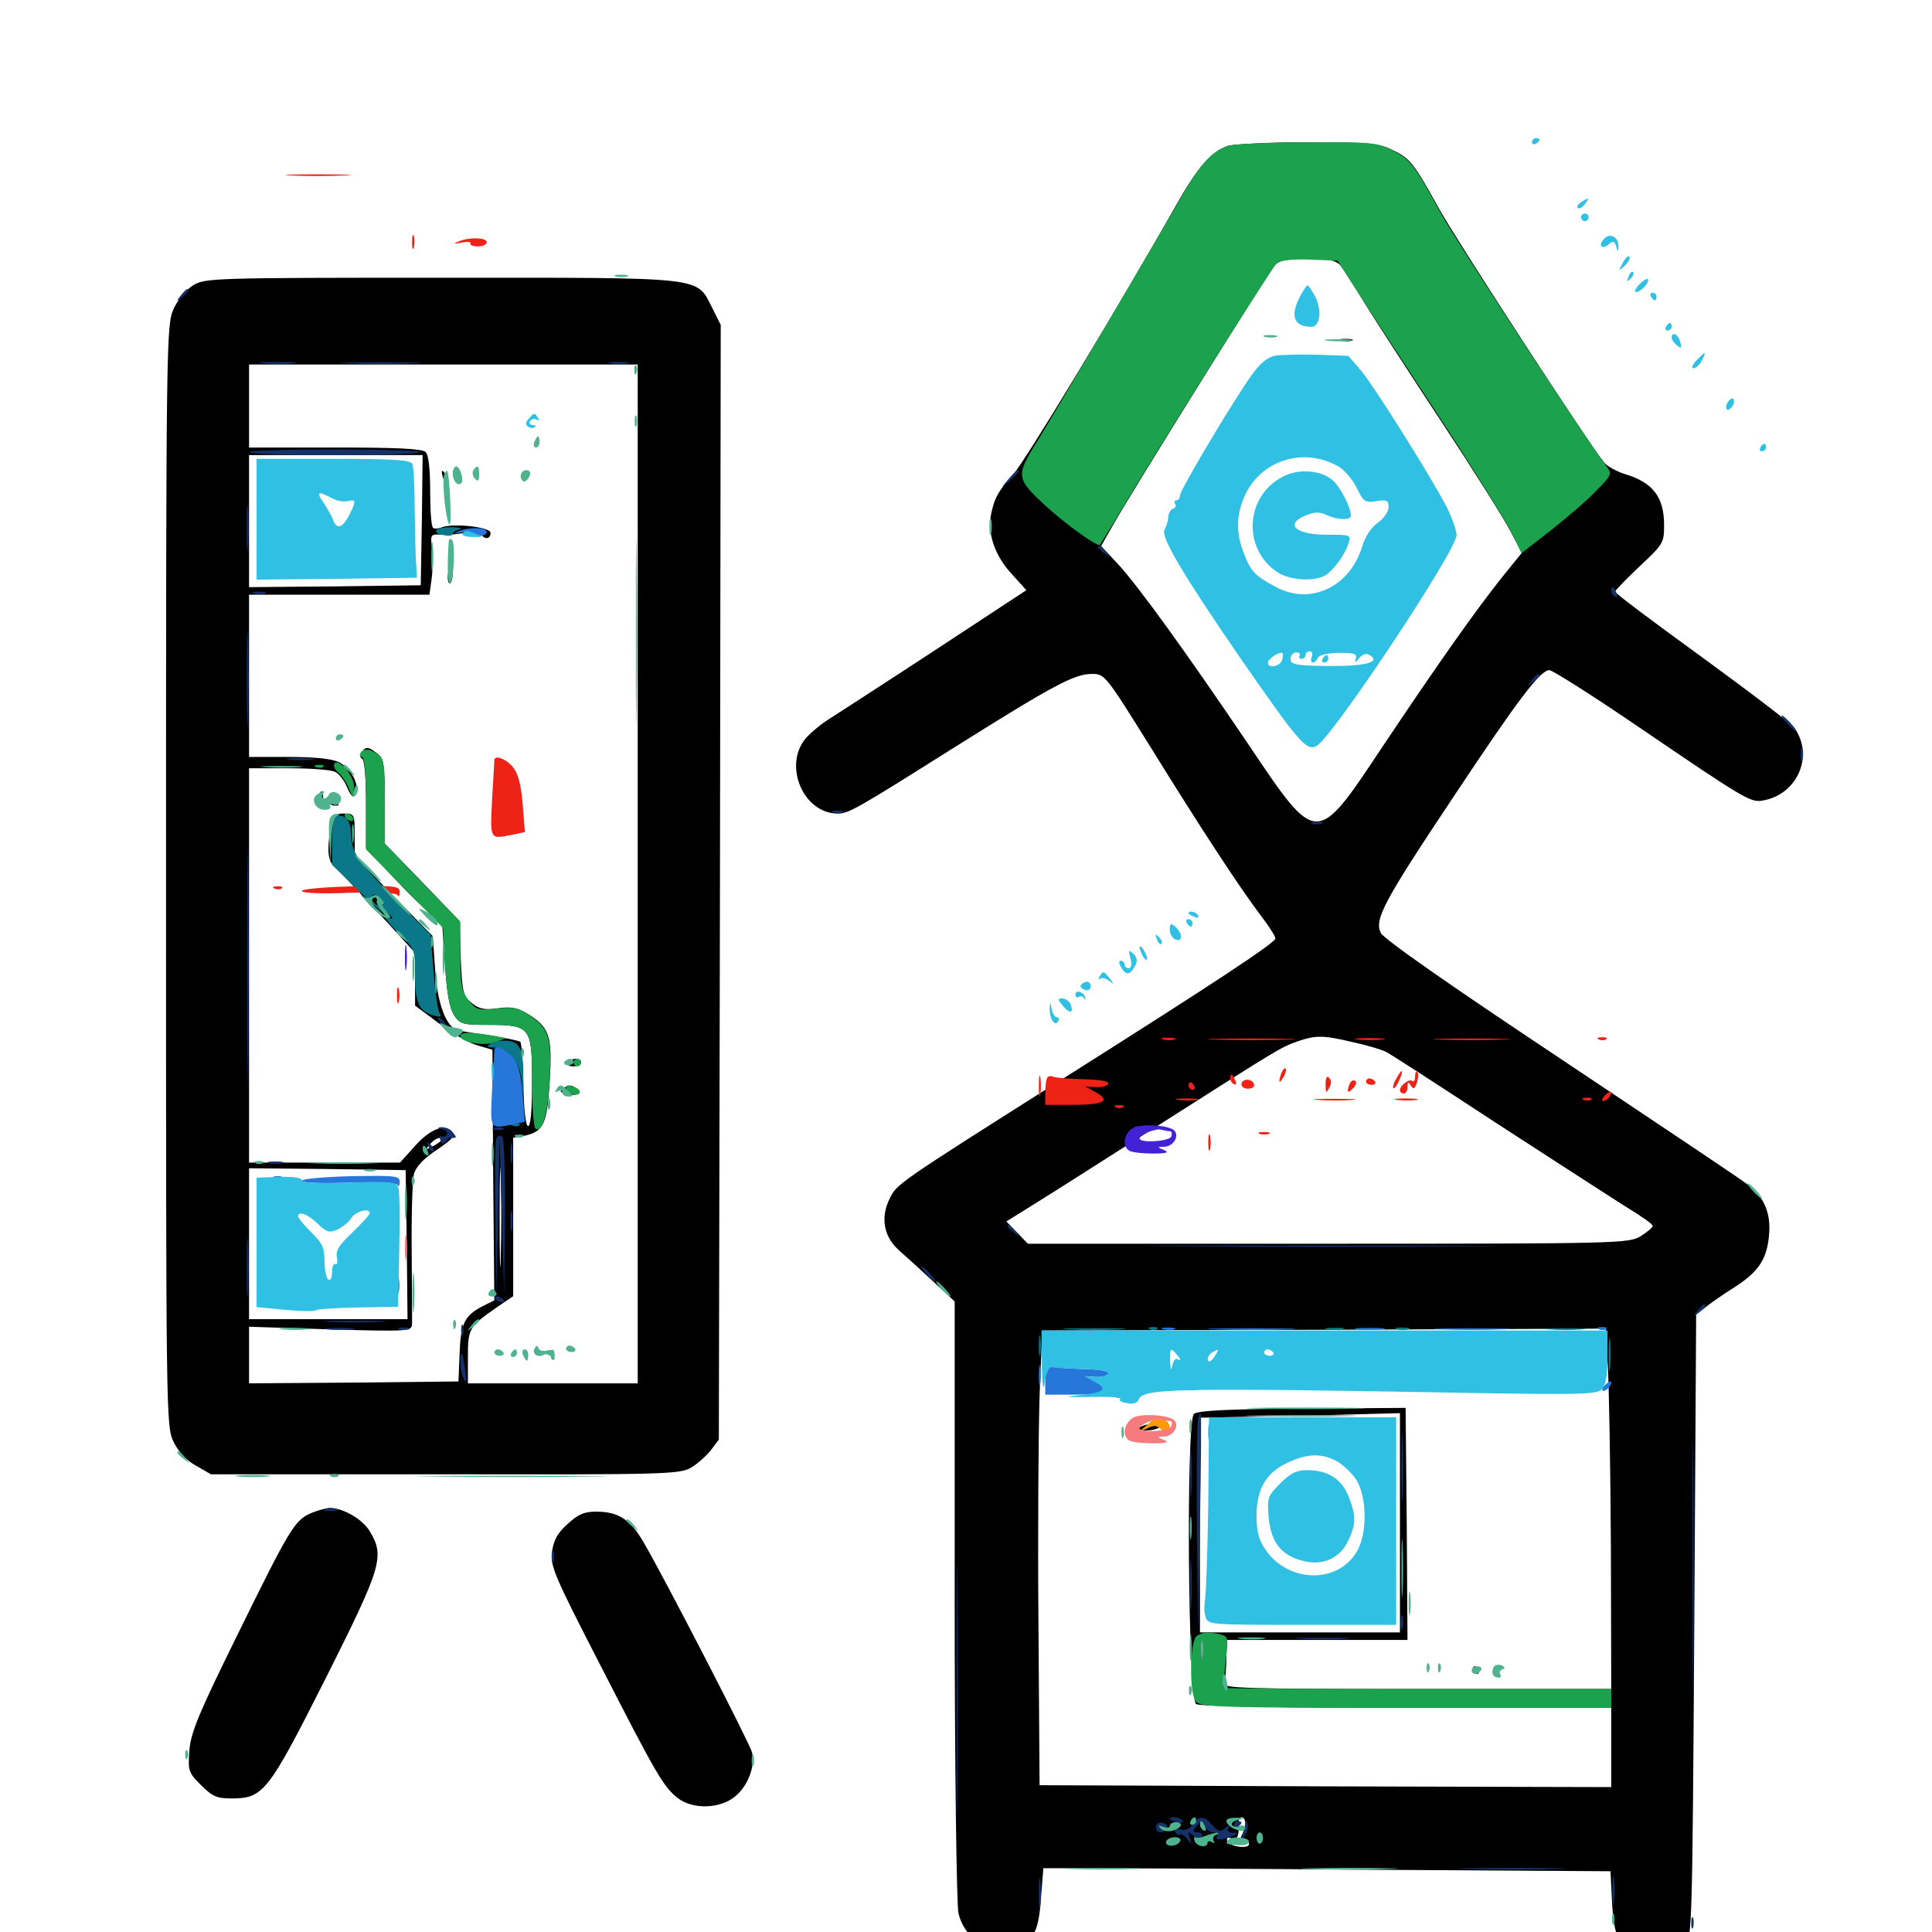 <svg xmlns="http://www.w3.org/2000/svg" viewBox="0 -1000 1000 1000">
	<path fill="#000000" d="M635.938 -924.609C627.148 -921.875 620.117 -913.867 608.398 -893.164C579.688 -842.383 530.469 -761.133 524.609 -754.688C516.602 -745.703 514.648 -742.188 512.891 -733.398C511.133 -723.438 515.039 -712.305 523.633 -702.93L531.25 -694.531L483.984 -663.477C457.812 -646.289 433.203 -630.469 429.297 -627.93C425.391 -625.586 419.727 -620.898 416.992 -617.773C405.273 -603.711 415.82 -578.906 433.594 -578.906C439.258 -578.906 443.359 -581.25 493.555 -612.891C545.508 -645.508 556.055 -651.172 565.234 -651.172C571.875 -651.172 572.266 -650.586 595.898 -612.695C622.266 -570.117 642.383 -539.453 653.125 -525.391C657.031 -520.312 660.156 -515.234 660.156 -514.258C660.156 -512.109 629.492 -491.797 550.977 -442.188C463.086 -386.523 464.258 -387.305 460.352 -379.297C455.664 -369.727 457.422 -359.766 465.43 -352.734C468.75 -349.805 476.562 -342.773 482.812 -336.914L494.141 -326.367V-171.875C494.141 -86.719 495.117 -13.867 496.094 -9.766C499.414 4.688 514.062 12.5 527.344 7.031C535.547 3.711 537.695 -1.172 538.867 -18.359L540.039 -33.008H561.523C573.438 -33.008 639.453 -32.812 708.203 -32.227L833.594 -31.445L834.375 -15.625C835.352 2.344 837.891 7.617 847.461 12.109C855.273 15.82 866.211 13.672 872.266 6.836C875.781 2.93 875.977 -3.125 876.953 -158.398L877.93 -319.531L882.812 -323.438C885.547 -325.586 891.992 -330.078 897.266 -333.398C910.156 -341.602 914.453 -348.047 915.625 -360.352C916.797 -372.07 913.086 -380.664 904.297 -387.109C901.367 -389.453 857.812 -418.555 807.812 -451.953C750.781 -489.844 715.82 -514.258 714.648 -517.188C711.328 -524.219 716.211 -533.398 752.539 -587.891C786.133 -638.477 797.266 -653.125 801.953 -653.125C803.516 -653.125 823.242 -640.625 845.703 -625.391C904.492 -585.352 906.25 -584.375 912.891 -585.742C930.469 -589.062 938.867 -608.789 928.906 -623.047C927.344 -625.391 905.664 -641.797 881.055 -659.766C856.25 -677.734 835.938 -692.969 835.938 -693.75C835.938 -694.336 841.602 -700.195 848.633 -706.836C860.938 -718.359 861.328 -718.945 861.328 -728.32C861.328 -742.773 855.469 -750.391 840.82 -754.688C836.719 -756.055 832.031 -758.594 830.469 -760.352C822.266 -770.312 753.906 -875.586 744.727 -892.188C731.445 -916.211 729.688 -918.359 719.727 -922.852C713.086 -925.977 706.836 -926.367 676.758 -926.367C657.422 -926.367 639.062 -925.391 635.938 -924.609ZM693.75 -862.695C695.312 -860.742 700.781 -852.148 706.055 -843.555C711.328 -834.961 729.297 -807.227 745.898 -782.031C762.5 -756.836 778.711 -731.055 781.836 -725L787.695 -713.867L776.953 -700.586C763.672 -683.789 745.312 -658.008 715.039 -612.695C681.25 -561.914 681.641 -561.914 646.484 -614.258C614.258 -661.914 589.062 -696.875 578.516 -708.203L569.922 -717.383L576.367 -728.711C586.328 -746.289 656.445 -858.789 659.766 -862.695C662.109 -865.234 665.82 -866.016 676.758 -866.016C687.695 -866.016 691.406 -865.234 693.75 -862.695ZM700.391 -460.547C707.617 -458.984 715.43 -456.641 717.578 -455.469C719.922 -454.297 745.508 -437.695 774.414 -418.75C803.516 -399.805 833.594 -380.469 841.211 -375.586C849.023 -370.898 855.469 -366.406 855.469 -365.43C855.469 -364.648 852.539 -362.305 849.219 -360.156C842.969 -356.445 838.867 -356.25 687.305 -356.25H532.031L526.562 -361.914L520.898 -367.773L535.938 -377.148C544.141 -382.227 573.633 -400.977 601.172 -418.555C663.672 -458.398 662.891 -457.812 671.484 -460.938C681.055 -464.258 684.766 -464.258 700.391 -460.547ZM833.789 -199.414L833.984 -125.781H733.203C641.992 -125.781 632.422 -126.172 633.594 -128.906C634.18 -130.664 634.766 -136.328 634.766 -141.602V-151.172H681.641H728.516L728.125 -211.328L727.539 -271.289L674.219 -270.898C636.719 -270.703 619.922 -269.922 617.969 -268.164C613.867 -264.844 614.844 -120.703 619.141 -117.969C620.898 -116.797 664.648 -116.016 728.125 -116.016H833.984V-95.508V-75L686.133 -75.391L538.086 -75.977L537.5 -159.961C537.109 -206.25 537.5 -259.18 538.086 -277.539L539.453 -311.328L685.352 -311.719L831.055 -312.305L832.227 -292.773C832.812 -282.031 833.594 -240.039 833.789 -199.414ZM724.609 -211.719V-155.078H672.852H621.094V-210.742V-266.211L650.977 -266.797C667.188 -267.188 690.625 -267.578 702.734 -267.969L724.609 -268.555ZM622.461 -142.969C622.07 -140.43 621.68 -141.992 621.68 -146.289C621.484 -150.586 621.875 -152.539 622.461 -150.781C622.852 -148.828 622.852 -145.312 622.461 -142.969ZM638.672 -54.297C638.672 -55.859 637.891 -57.617 636.914 -58.398C635.742 -58.984 635.156 -57.617 635.352 -55.469C635.547 -50.977 638.672 -50 638.672 -54.297ZM644.531 -56.25C644.531 -54.688 643.555 -51.367 642.383 -49.219C640.43 -45.703 640.625 -45.312 643.359 -46.289C645.117 -47.07 646.484 -46.68 646.484 -45.508C646.484 -42.773 636.133 -44.141 635.156 -47.266C634.766 -48.633 635.547 -49.219 637.5 -48.438C640.43 -47.266 641.406 -49.609 641.211 -57.031C641.016 -58.203 641.797 -59.375 642.773 -59.375C643.75 -59.375 644.531 -58.008 644.531 -56.25ZM654.297 -52.344C654.297 -55.078 653.516 -57.617 652.344 -58.398C651.367 -58.984 650.781 -57.031 650.977 -53.516C651.367 -46.484 654.297 -45.508 654.297 -52.344ZM610.547 -55.664C611.133 -56.641 609.375 -57.422 606.641 -57.422C600.586 -57.422 600 -56.25 605.469 -54.883C607.617 -54.297 609.961 -54.688 610.547 -55.664ZM608.398 -51.562C606.445 -54.688 604.297 -53.906 604.102 -49.609C603.711 -45.117 606.641 -42.773 608.594 -45.898C609.375 -47.461 609.18 -47.656 607.812 -46.875C606.445 -46.094 605.469 -46.484 605.469 -47.461C605.469 -48.633 606.445 -49.609 607.617 -49.609C608.594 -49.609 608.984 -50.586 608.398 -51.562ZM620.898 -47.656C618.945 -47.656 616.992 -48.828 616.602 -50.195C615.82 -51.953 615.43 -51.953 615.43 -50C615.234 -48.633 617.383 -46.484 620.117 -45.312C624.219 -43.359 625.391 -43.75 627.734 -46.875C630.859 -51.172 630.078 -53.516 626.562 -50C625.195 -48.633 622.656 -47.656 620.898 -47.656ZM693.945 -823.633C691.992 -824.219 693.164 -824.609 696.289 -824.609C699.609 -824.609 700.977 -824.219 699.805 -823.633C698.438 -823.242 695.703 -823.242 693.945 -823.633ZM595.703 -263.086C588.086 -261.719 586.719 -258.984 593.945 -259.57C597.461 -259.766 600.781 -260.938 601.172 -262.305C601.562 -263.477 601.562 -264.258 601.172 -264.258C600.977 -264.062 598.438 -263.477 595.703 -263.086ZM762.695 -135.547C763.281 -134.57 764.258 -133.594 764.844 -133.594C765.234 -133.594 765.625 -134.57 765.625 -135.547C765.625 -136.719 764.648 -137.5 763.477 -137.5C762.5 -137.5 762.109 -136.719 762.695 -135.547ZM100 -852.344C96.289 -850 91.992 -844.922 89.844 -840.039C86.133 -832.031 85.938 -823.633 85.938 -546.875C85.938 -265.82 85.938 -261.719 89.844 -253.711C92.383 -248.438 96.484 -244.141 101.367 -241.406L109.18 -236.914H230.469C344.531 -236.719 351.953 -236.914 357.812 -240.43C361.133 -242.383 365.625 -246.484 367.969 -249.414L372.07 -254.883L372.656 -543.359L373.047 -831.836L368.75 -840.43C360.156 -857.031 367.188 -856.25 228.516 -856.25C109.57 -856.25 106.25 -856.055 100 -852.344ZM330.078 -547.656V-283.984H286.133H242.188V-297.461C242.188 -312.5 242.773 -313.281 257.031 -323.242L265.625 -329.102V-370.117V-411.133L271.289 -412.109C281.445 -414.258 283.203 -418.164 284.57 -440.82C285.938 -464.062 284.375 -468.359 272.852 -475.391C267.969 -478.32 264.648 -479.102 257.812 -478.125C250.781 -477.148 248.047 -477.734 244.141 -480.859C239.648 -484.57 239.258 -486.328 238.477 -504.102L237.891 -523.242L218.555 -543.359L199.219 -563.281V-585.352C199.023 -606.055 198.828 -607.422 194.531 -610.547C190.625 -613.477 189.453 -613.477 187.695 -611.328C186.133 -609.375 185.938 -608.203 187.5 -607.227C188.672 -606.445 189.453 -597.07 189.453 -583.398V-560.938L205.469 -543.945C214.062 -534.766 222.852 -526.562 225 -525.781C226.953 -525 228.516 -524.023 228.711 -523.828C228.711 -523.438 229.492 -513.477 230.273 -501.562C231.25 -486.133 232.617 -478.32 234.961 -474.609C238.086 -469.922 239.453 -469.531 252.539 -469.531C274.609 -469.531 275.391 -468.555 275.391 -440.039C275.391 -424.414 274.609 -416.797 273.242 -417.188C272.07 -417.578 271.094 -426.172 270.898 -438.672C270.703 -450 269.922 -459.961 269.336 -460.742C268.555 -461.328 261.914 -462.695 254.688 -463.867C247.266 -464.844 239.453 -466.211 237.305 -466.602C231.055 -467.969 226.367 -480.078 225.195 -498.633L224.023 -515.43L203.711 -536.133L183.594 -557.031V-567.969C183.594 -578.711 183.398 -578.906 177.93 -578.906C173.047 -578.906 172.266 -578.125 171.094 -571.68C169.141 -559.57 169.727 -554.102 173.242 -551.367C175 -549.805 184.961 -539.258 195.703 -527.734L214.844 -506.836V-493.164V-479.492L226.953 -470.508C233.398 -465.43 242.383 -460.352 246.875 -458.984L254.883 -456.641L255.273 -391.797L255.859 -326.953L250.391 -324.219C240.43 -319.141 238.477 -315.234 237.891 -299.609L237.305 -284.961L183.203 -284.375L128.906 -283.984V-298.633V-313.281L170.898 -311.914C211.328 -310.742 212.891 -310.938 213.281 -314.453C213.281 -316.406 213.281 -333.594 213.086 -352.344C212.891 -371.094 213.477 -389.258 214.258 -392.383C215.43 -396.289 219.336 -400.391 226.172 -404.883C234.18 -410.352 235.742 -412.109 233.984 -414.258C230.273 -418.75 222.266 -415.43 214.453 -406.445L207.031 -398.242H167.969H128.906V-500.391V-602.344H149.609C160.938 -602.344 171.68 -601.562 173.633 -600.391C175.586 -599.414 178.32 -595.898 179.688 -592.383C181.836 -587.695 182.617 -586.914 183.984 -589.258C186.328 -593.555 181.836 -602.148 175.586 -605.469C171.875 -607.227 163.477 -608.203 149.414 -608.203H128.906V-650.195V-692.188H175.586H222.266L223.438 -700.586C224.023 -705.078 224.219 -712.109 223.633 -716.211C222.656 -723.438 222.852 -723.633 229.102 -723.242C232.422 -723.047 238.086 -723.633 241.406 -724.414C245.312 -725.195 248.047 -725 248.828 -723.633C250.781 -720.508 253.906 -720.898 253.906 -724.219C253.906 -727.148 235.156 -729.297 228.906 -727.148C227.148 -726.367 225 -726.172 224.219 -726.758C223.242 -727.148 222.656 -735.742 222.656 -745.703C222.656 -757.031 221.875 -764.453 220.312 -766.016C218.555 -767.773 205.469 -768.359 173.438 -768.359H128.906V-789.844V-811.328H229.492H330.078ZM218.359 -730.859L217.773 -697.07L173.438 -696.484L128.906 -696.094V-730.273V-764.453H173.828H218.75ZM228.516 -409.961C228.516 -409.57 226.562 -408.008 224.219 -406.836C220.117 -404.688 219.922 -404.688 222.461 -407.617C225 -410.742 228.516 -412.109 228.516 -409.961ZM259.18 -349.023C258.984 -337.305 258.594 -346.875 258.594 -369.922C258.594 -392.969 258.984 -402.539 259.18 -391.016C259.57 -379.297 259.57 -360.547 259.18 -349.023ZM210.547 -355.859L210.938 -317.188H169.922H128.906V-356.25V-395.312L169.531 -394.922L209.961 -394.336ZM246.484 -754.688C246.484 -751.953 246.875 -750.977 247.461 -752.344C247.852 -753.516 247.852 -755.859 247.461 -757.227C246.875 -758.398 246.484 -757.422 246.484 -754.688ZM228.711 -755.664C228.906 -751.953 232.227 -745.703 232.227 -748.828C232.227 -750.391 231.445 -753.125 230.469 -754.688C229.492 -756.25 228.711 -756.836 228.711 -755.664ZM234.375 -754.883C234.375 -753.711 235.156 -752.344 236.328 -751.758C237.5 -751.172 237.695 -751.953 237.109 -753.516C235.742 -757.031 234.375 -757.617 234.375 -754.883ZM232.031 -703.906C231.445 -700.781 231.836 -698.047 232.812 -698.047C233.594 -698.047 234.375 -700.781 234.375 -703.906C234.375 -707.227 233.984 -709.766 233.594 -709.766C233.203 -709.766 232.422 -707.227 232.031 -703.906ZM164.648 -587.5C164.062 -585.938 164.258 -583.789 165.234 -582.812C166.211 -581.836 167.188 -583.008 167.188 -585.938C167.578 -591.211 166.406 -591.992 164.648 -587.5ZM171.094 -589.258C168.75 -586.719 169.922 -582.812 173.438 -583.008C175.781 -583.008 175.977 -583.398 174.023 -584.18C172.07 -584.961 172.07 -585.547 173.828 -586.719C175.195 -587.5 175.391 -588.672 174.219 -589.258C173.242 -590.039 171.875 -590.039 171.094 -589.258ZM293.945 -450C293.359 -449.023 294.531 -448.047 296.68 -448.047C299.023 -448.047 300.781 -449.023 300.781 -450C300.781 -451.172 299.609 -451.953 298.047 -451.953C296.484 -451.953 294.531 -451.172 293.945 -450ZM291.406 -436.523C289.453 -435.352 289.844 -434.57 293.164 -433.789C298.633 -432.422 302.148 -434.18 298.633 -436.523C295.312 -438.672 294.531 -438.672 291.406 -436.523ZM285.352 -298.438C285.352 -296.289 285.938 -295.703 286.523 -297.266C287.109 -298.633 286.914 -300.391 286.328 -300.977C285.742 -301.758 285.156 -300.586 285.352 -298.438ZM160.938 -216.797C152.539 -213.086 150 -208.984 123.047 -154.102C102.93 -113.281 98.828 -103.516 98.047 -94.141C97.266 -83.398 97.461 -82.617 104.102 -75.977C109.961 -70.117 112.305 -69.141 119.727 -69.141C136.328 -69.141 138.672 -72.07 168.555 -131.25C197.656 -189.258 199.219 -194.336 191.406 -207.422C187.5 -213.867 177.344 -219.531 170.508 -219.531C168.555 -219.336 164.258 -218.164 160.938 -216.797ZM293.75 -211.133C288.672 -206.641 286.523 -202.734 285.742 -196.875C284.766 -189.453 286.719 -184.766 310.547 -138.477C339.648 -81.641 343.359 -75.195 350.781 -69.336C358.594 -63.281 372.852 -63.672 380.664 -70.312C387.109 -75.586 391.016 -85.938 389.258 -92.969C388.086 -97.656 343.75 -183.594 333.203 -201.562C326.367 -213.477 320.117 -217.578 308.594 -217.578C302.344 -217.578 299.219 -216.211 293.75 -211.133Z"/>
	<path fill="#ff9906" d="M593.555 -262.305L588.867 -258.398L593.555 -260.547C596.875 -262.305 598.633 -262.305 600.195 -260.742C603.125 -257.812 605.469 -258.008 605.469 -261.328C605.469 -262.891 604.102 -264.648 602.344 -265.234C598.242 -266.797 598.633 -266.992 593.555 -262.305Z"/>
	<path fill="#ef2218" d="M150.781 -909.18C143.555 -909.57 150 -909.766 165.039 -909.766C180.078 -909.766 185.938 -909.375 178.125 -909.18C170.312 -908.789 158.008 -908.789 150.781 -909.18ZM214.258 -872.07C214.648 -873.828 214.648 -876.562 214.258 -877.93C213.672 -879.102 213.281 -877.734 213.281 -874.414C213.281 -871.289 213.672 -870.117 214.258 -872.07ZM237.305 -875C234.375 -873.828 234.766 -873.633 238.867 -874.414C241.992 -875 243.945 -874.805 243.555 -874.023C242.969 -873.242 244.727 -872.461 247.266 -872.461C249.805 -872.461 251.953 -873.438 251.953 -874.609C251.953 -877.148 242.578 -877.344 237.305 -875ZM255.859 -606.445C255.859 -605.469 255.273 -596.289 254.688 -585.938C253.711 -565.039 253.32 -565.625 265.43 -567.969L271.68 -569.336L270.508 -584.18C269.531 -595.117 267.969 -600.195 265.039 -603.516C261.133 -607.617 255.859 -609.375 255.859 -606.445ZM142.188 -540.039C140.625 -540.625 141.211 -541.211 143.359 -541.211C145.508 -541.406 146.68 -540.82 145.898 -540.234C145.312 -539.648 143.555 -539.453 142.188 -540.039ZM156.25 -538.867C156.25 -537.695 166.602 -537.305 180.664 -537.891C196.484 -538.281 205.273 -537.891 205.859 -536.523C206.25 -535.547 206.836 -536.133 206.836 -538.086C207.031 -541.406 205.078 -541.602 181.641 -541.211C167.773 -540.82 156.25 -539.844 156.25 -538.867ZM206.445 -481.445C206.836 -483.203 206.836 -486.328 206.445 -488.281C205.859 -490.039 205.469 -488.477 205.469 -484.766C205.469 -481.055 205.859 -479.492 206.445 -481.445ZM602.148 -461.914C600.195 -462.5 601.367 -462.891 604.492 -462.891C607.812 -462.891 609.18 -462.5 608.008 -461.914C606.641 -461.523 603.906 -461.523 602.148 -461.914ZM629.492 -461.914C618.945 -462.109 627.148 -462.5 647.461 -462.5C667.969 -462.5 676.562 -462.109 666.602 -461.914C656.641 -461.523 640.039 -461.523 629.492 -461.914ZM702.734 -461.914C699.219 -462.305 701.953 -462.695 708.984 -462.695C716.016 -462.695 718.75 -462.305 715.43 -461.914C711.914 -461.523 706.055 -461.523 702.734 -461.914ZM745.703 -461.914C736.719 -462.109 743.945 -462.5 761.719 -462.5C779.492 -462.5 786.719 -462.109 777.93 -461.914C768.945 -461.523 754.492 -461.523 745.703 -461.914ZM827.734 -461.914C826.172 -462.5 826.758 -463.086 828.906 -463.086C831.055 -463.281 832.227 -462.695 831.445 -462.109C830.859 -461.523 829.102 -461.328 827.734 -461.914ZM663.281 -444.727C661.523 -439.648 661.914 -438.477 664.258 -442.383C665.43 -444.336 666.016 -446.484 665.43 -446.875C665.039 -447.461 664.062 -446.484 663.281 -444.727ZM537.695 -437.891C537.695 -433.008 538.086 -431.055 538.477 -433.594C538.867 -435.938 538.867 -439.844 538.477 -442.383C538.086 -444.727 537.695 -442.773 537.695 -437.891ZM722.656 -441.602C721.289 -439.453 720.703 -437.109 721.289 -436.719C721.68 -436.328 723.047 -438.086 724.219 -440.82C726.953 -446.68 725.586 -447.266 722.656 -441.602ZM732.422 -442.773C732.422 -440.82 731.836 -439.844 731.055 -440.43C729.688 -441.992 724.609 -438.281 724.609 -435.742C724.609 -434.766 725.586 -433.984 726.562 -433.984C727.734 -433.984 728.516 -435.547 728.516 -437.5C728.516 -440.039 728.906 -440.234 730.273 -438.086C731.641 -435.938 732.227 -436.328 733.398 -439.648C734.18 -442.188 734.18 -444.531 733.594 -445.117C733.008 -445.898 732.422 -444.727 732.422 -442.773ZM542.188 -442.383C541.602 -441.797 541.016 -438.281 541.016 -434.57V-428.125H555.469C571.484 -428.125 575.195 -430.273 566.992 -434.766L561.523 -437.695L567.188 -437.305C570.312 -437.109 573.242 -437.891 573.633 -439.062C574.023 -440.43 569.336 -441.211 560.352 -441.406C552.734 -441.602 545.703 -442.188 544.922 -442.773C544.141 -443.164 542.969 -443.164 542.188 -442.383ZM636.719 -441.992C636.719 -440.82 637.5 -439.453 638.672 -438.867C639.844 -438.281 640.039 -439.062 639.453 -440.625C638.086 -444.141 636.719 -444.727 636.719 -441.992ZM686.133 -438.672C686.133 -434.18 686.328 -433.984 687.891 -436.719C689.258 -439.062 689.258 -440.82 687.891 -442.188C686.719 -443.359 686.133 -442.188 686.133 -438.672ZM642.578 -438.672C642.578 -437.305 644.336 -436.328 646.289 -436.523C648.242 -436.523 649.609 -437.695 649.023 -438.867C648.047 -441.992 642.578 -441.797 642.578 -438.672ZM698.438 -438.672C696.875 -434.375 697.656 -433.789 700.586 -436.914C701.953 -438.477 702.344 -440.039 701.367 -440.625C700.391 -441.211 699.023 -440.43 698.438 -438.672ZM707.031 -440.234C707.031 -439.258 708.398 -438.477 709.961 -438.477C711.523 -438.477 712.305 -439.258 711.719 -440.234C711.133 -441.016 709.961 -441.797 708.789 -441.797C707.812 -441.797 707.031 -441.016 707.031 -440.234ZM615.234 -437.891C615.234 -436.914 616.211 -435.938 617.383 -435.938C618.359 -435.938 618.75 -436.914 618.164 -437.891C617.578 -439.062 616.602 -439.844 616.016 -439.844C615.625 -439.844 615.234 -439.062 615.234 -437.891ZM830.469 -432.812C829.102 -431.25 828.906 -430.078 829.883 -430.078C831.836 -430.078 834.766 -433.789 833.789 -434.961C833.398 -435.156 831.836 -434.375 830.469 -432.812ZM609.961 -430.664C606.836 -431.055 608.984 -431.445 614.258 -431.445C619.727 -431.445 622.07 -431.055 619.727 -430.664C617.188 -430.273 612.891 -430.273 609.961 -430.664ZM682.227 -430.664C677.148 -431.055 680.859 -431.25 690.43 -431.25C700.195 -431.25 704.297 -431.055 699.805 -430.664C695.312 -430.273 687.305 -430.273 682.227 -430.664ZM723.242 -430.664C720.117 -431.055 722.266 -431.445 727.539 -431.445C733.008 -431.445 735.352 -431.055 733.008 -430.664C730.469 -430.273 726.172 -430.273 723.242 -430.664ZM819.922 -430.664C818.359 -431.25 818.945 -431.836 821.094 -431.836C823.242 -432.031 824.414 -431.445 823.633 -430.859C823.047 -430.273 821.289 -430.078 819.922 -430.664ZM577.734 -426.758C576.172 -427.344 576.758 -427.93 578.906 -427.93C581.055 -428.125 582.227 -427.539 581.445 -426.953C580.859 -426.367 579.102 -426.172 577.734 -426.758ZM626.367 -405.273C626.758 -407.031 626.758 -410.156 626.367 -412.109C625.781 -413.867 625.391 -412.305 625.391 -408.594C625.391 -404.883 625.781 -403.32 626.367 -405.273ZM651.953 -413.086C650.586 -413.672 651.562 -414.062 654.297 -414.062C657.031 -414.062 658.008 -413.672 656.836 -413.086C655.469 -412.695 653.125 -412.695 651.953 -413.086Z"/>
	<path fill="#1ca14c" d="M635.938 -924.609C627.93 -922.07 621.875 -915.82 613.281 -901.172C575.195 -835.938 544.727 -784.375 536.914 -771.68C525.781 -753.906 525.977 -752.344 540.234 -739.062C550 -729.883 568.164 -716.602 569.336 -717.969C569.531 -718.164 572.656 -723.438 576.367 -729.297C597.852 -765.43 658.594 -861.914 660.938 -863.867C662.695 -865.234 669.141 -866.016 678.125 -865.625L692.383 -865.039L700.195 -852.734C704.492 -846.094 723.633 -816.602 742.969 -787.305C762.109 -758.008 779.883 -729.492 782.617 -723.828L787.5 -713.672L802.344 -725.195C810.547 -731.641 821.289 -740.82 825.977 -745.703C834.375 -754.297 834.57 -754.688 831.25 -758.984C817.383 -777.93 753.125 -876.172 746.094 -889.062C732.227 -914.453 730.078 -917.578 720.703 -922.266C712.695 -926.172 709.766 -926.562 676.758 -926.367C657.422 -926.367 639.062 -925.391 635.938 -924.609ZM186.523 -610.156C185.938 -609.18 186.328 -608.203 187.305 -608.203C188.672 -608.203 189.453 -599.805 189.453 -584.375V-560.352L209.375 -540.039L229.297 -519.727L230.469 -499.805C231.25 -485.742 232.617 -478.32 234.961 -474.805C238.086 -469.922 239.453 -469.531 252.539 -469.531C274.609 -469.531 275.391 -468.555 275.391 -440.234C275.391 -427.539 276.172 -416.602 277.148 -415.82C280.859 -413.672 283.594 -423.438 284.57 -441.992C285.547 -463.281 283.984 -467.773 273.828 -474.609C268.555 -478.32 265.625 -478.906 257.031 -477.93C247.461 -476.953 246.484 -477.344 242.578 -482.227C238.867 -486.914 238.281 -490.234 238.281 -505.273V-522.852L218.75 -542.969L199.219 -563.281V-585.156C199.219 -603.516 198.633 -607.227 195.898 -609.375C191.602 -612.5 188.086 -612.891 186.523 -610.156ZM173.047 -604.688C172.461 -603.711 173.242 -601.562 175 -600.195C176.758 -598.828 179.102 -595.312 180.273 -592.578L182.422 -587.695L183.203 -592.383C183.984 -597.461 175.195 -608.203 173.047 -604.688ZM163.672 -602.93C162.109 -603.516 162.695 -604.102 164.844 -604.102C166.992 -604.297 168.164 -603.711 167.383 -603.125C166.797 -602.539 165.039 -602.344 163.672 -602.93ZM178.711 -576.953C179.297 -575.977 180.859 -575 181.836 -575C183.008 -575 183.203 -575.977 182.617 -576.953C182.031 -578.125 180.469 -578.906 179.492 -578.906C178.32 -578.906 178.125 -578.125 178.711 -576.953ZM238.281 -463.672C238.281 -460.547 250.586 -458.398 256.445 -460.547L262.109 -462.695L254.492 -464.062C243.75 -466.016 238.281 -465.82 238.281 -463.672ZM296.875 -450C296.875 -449.023 297.852 -448.047 298.828 -448.047C300 -448.047 300.781 -449.023 300.781 -450C300.781 -451.172 300 -451.953 298.828 -451.953C297.852 -451.953 296.875 -451.172 296.875 -450ZM292.969 -436.523C292.969 -434.18 298.438 -432.227 299.805 -434.18C300.391 -435.156 299.414 -436.523 297.656 -437.109C293.555 -438.672 292.969 -438.672 292.969 -436.523ZM619.531 -153.32C615.82 -151.172 615.43 -123.438 618.945 -119.336C621.289 -116.406 631.25 -116.016 727.734 -116.016H833.984V-120.898V-125.781H734.18C679.102 -125.781 633.984 -125.977 633.594 -126.367C633.203 -126.758 633.594 -132.812 634.375 -139.844C635.938 -151.953 635.742 -152.93 632.031 -153.906C626.367 -155.469 622.461 -155.273 619.531 -153.32ZM622.461 -141.016C622.07 -138.477 621.68 -140.43 621.68 -145.312C621.68 -150.195 622.07 -152.148 622.461 -149.805C622.852 -147.266 622.852 -143.359 622.461 -141.016Z"/>
	<path fill="#143269" d="M93.555 -847.07C91.016 -843.945 91.211 -843.75 94.336 -846.289C97.461 -848.828 98.438 -850.391 96.875 -850.391C96.484 -850.391 94.922 -848.828 93.555 -847.07ZM136.328 -811.914C131.641 -812.305 134.961 -812.695 143.555 -812.695C152.148 -812.695 155.859 -812.305 151.953 -811.914C147.852 -811.523 140.82 -811.523 136.328 -811.914ZM180.273 -811.914C170.703 -812.109 178.516 -812.5 197.266 -812.5C216.016 -812.5 223.828 -812.109 214.453 -811.914C204.883 -811.523 189.648 -811.523 180.273 -811.914ZM316.016 -811.914C313.477 -812.305 315.43 -812.695 320.312 -812.695C325.195 -812.695 327.148 -812.305 324.805 -811.914C322.266 -811.523 318.359 -811.523 316.016 -811.914ZM128.906 -766.016C128.906 -765.039 148.633 -764.453 172.656 -764.453C196.875 -764.453 216.992 -765.039 217.383 -766.016C217.969 -766.797 198.242 -767.383 173.633 -767.383C149.023 -767.383 128.906 -766.797 128.906 -766.016ZM522.266 -752.344L518.555 -747.852L523.047 -751.562C525.391 -753.711 527.344 -755.664 527.344 -756.055C527.344 -757.617 525.781 -756.445 522.266 -752.344ZM127.734 -726.367C127.734 -715.625 127.93 -711.523 128.32 -717.188C128.711 -722.852 128.711 -731.641 128.32 -736.719C127.93 -741.797 127.734 -737.109 127.734 -726.367ZM568.359 -716.797C568.359 -716.406 569.922 -714.844 571.875 -713.477C574.805 -710.938 575 -711.133 572.461 -714.258C569.922 -717.383 568.359 -718.359 568.359 -716.797ZM833.984 -694.336C833.984 -693.164 834.766 -691.797 835.938 -691.211C837.109 -690.625 837.305 -691.406 836.719 -692.969C835.352 -696.484 833.984 -697.07 833.984 -694.336ZM131.445 -692.773C129.492 -693.359 130.664 -693.75 133.789 -693.75C137.109 -693.75 138.477 -693.359 137.305 -692.773C135.938 -692.383 133.203 -692.383 131.445 -692.773ZM127.734 -648.242C127.734 -625.781 128.125 -616.797 128.32 -628.32C128.711 -639.844 128.711 -658.398 128.32 -669.336C128.125 -680.273 127.734 -670.898 127.734 -648.242ZM792.773 -647.852C790.234 -644.727 790.43 -644.531 793.555 -647.07C795.312 -648.438 796.875 -650 796.875 -650.391C796.875 -651.953 795.312 -650.977 792.773 -647.852ZM924.805 -625.781C926.758 -623.633 928.711 -621.875 929.297 -621.875C929.883 -621.875 928.711 -623.633 926.758 -625.781C924.805 -627.93 922.852 -629.688 922.266 -629.688C921.68 -629.688 922.852 -627.93 924.805 -625.781ZM932.031 -609.18C932.031 -606.055 932.422 -604.883 933.008 -606.836C933.398 -608.594 933.398 -611.328 933.008 -612.695C932.422 -613.867 932.031 -612.5 932.031 -609.18ZM150 -606.836C146.484 -607.227 148.828 -607.617 155.273 -607.617C161.719 -607.617 164.648 -607.227 161.719 -606.836C158.789 -606.445 153.516 -606.445 150 -606.836ZM127.93 -499.805C127.93 -443.945 128.125 -421.289 128.32 -449.609C128.711 -477.93 128.711 -523.633 128.32 -551.172C128.125 -578.711 127.93 -555.664 127.93 -499.805ZM431.25 -579.492C429.883 -580.078 430.859 -580.469 433.594 -580.469C436.328 -580.469 437.305 -580.078 436.133 -579.492C434.766 -579.102 432.422 -579.102 431.25 -579.492ZM679.297 -573.633C677.93 -574.219 678.906 -574.609 681.641 -574.609C684.375 -574.609 685.352 -574.219 684.18 -573.633C682.812 -573.242 680.469 -573.242 679.297 -573.633ZM226.562 -472.656C226.562 -472.266 228.125 -470.703 230.078 -469.336C233.008 -466.797 233.203 -466.992 230.664 -470.117C228.125 -473.242 226.562 -474.219 226.562 -472.656ZM229.102 -415.43C230.859 -415.039 232.031 -413.672 231.25 -412.695C230.664 -411.719 229.297 -411.328 228.32 -411.914C227.344 -412.5 227.148 -411.719 227.93 -409.961C228.711 -407.617 229.492 -407.422 230.469 -408.984C231.25 -410.156 232.422 -411.133 233.203 -411.133C236.328 -410.742 236.719 -411.133 234.375 -413.867C233.008 -415.43 230.469 -416.602 228.711 -416.602C226.172 -416.406 226.172 -416.211 229.102 -415.43ZM255.469 -415.43C254.102 -416.016 255.078 -416.406 257.812 -416.406C260.547 -416.406 261.523 -416.016 260.352 -415.43C258.984 -415.039 256.641 -415.039 255.469 -415.43ZM256.836 -410.547C256.25 -408.984 256.055 -390.43 256.445 -368.945L256.836 -329.883L257.812 -370.898L258.594 -411.914L259.766 -370.898L260.938 -329.883L261.328 -370.312C261.523 -395.703 260.938 -411.133 259.766 -411.914C258.594 -412.5 257.422 -411.914 256.836 -410.547ZM264.258 -403.125C264.258 -398.242 264.648 -396.289 265.039 -398.828C265.43 -401.172 265.43 -405.078 265.039 -407.617C264.648 -409.961 264.258 -408.008 264.258 -403.125ZM221.875 -406.445C222.461 -404.492 223.633 -403.516 224.219 -404.102C224.805 -404.688 224.219 -406.25 222.852 -407.617C220.898 -409.375 220.703 -409.18 221.875 -406.445ZM139.258 -397.852C137.305 -398.438 138.867 -398.828 142.578 -398.828C146.289 -398.828 147.852 -398.438 146.094 -397.852C144.141 -397.461 141.016 -397.461 139.258 -397.852ZM264.258 -367.969C264.258 -363.086 264.648 -361.133 265.039 -363.672C265.43 -366.016 265.43 -369.922 265.039 -372.461C264.648 -374.805 264.258 -372.852 264.258 -367.969ZM127.734 -343.555C127.734 -329.688 127.93 -324.219 128.32 -331.445C128.711 -338.672 128.711 -350.195 128.32 -356.836C127.93 -363.477 127.734 -357.617 127.734 -343.555ZM521.484 -365.234C521.484 -364.844 523.047 -363.281 525 -361.914C527.93 -359.375 528.125 -359.57 525.586 -362.695C523.047 -365.82 521.484 -366.797 521.484 -365.234ZM609.961 -354.883C568.359 -355.078 601.953 -355.273 684.57 -355.273C767.383 -355.273 801.367 -355.078 760.352 -354.883C719.336 -354.492 651.758 -354.492 609.961 -354.883ZM479.492 -340.625C481.445 -338.477 483.398 -336.719 483.984 -336.719C484.57 -336.719 483.398 -338.477 481.445 -340.625C479.492 -342.773 477.539 -344.531 476.953 -344.531C476.367 -344.531 477.539 -342.773 479.492 -340.625ZM255.859 -328.125C255.859 -327.734 257.227 -326.758 258.984 -326.172C260.547 -325.586 261.328 -325.781 260.742 -326.953C259.57 -328.906 255.859 -329.688 255.859 -328.125ZM878.711 -321.68C876.172 -318.555 876.367 -318.359 879.492 -320.898C882.617 -323.438 883.594 -325 882.031 -325C881.641 -325 880.078 -323.438 878.711 -321.68ZM170.508 -315.82C163.086 -316.211 169.141 -316.406 183.594 -316.406C198.047 -316.406 204.102 -316.211 196.875 -315.82C189.453 -315.43 177.734 -315.43 170.508 -315.82ZM238.672 -311.328C238.672 -308.594 239.062 -307.617 239.648 -308.984C240.039 -310.156 240.039 -312.5 239.648 -313.867C239.062 -315.039 238.672 -314.062 238.672 -311.328ZM169.531 -311.914C166.016 -312.305 168.75 -312.695 175.781 -312.695C182.812 -312.695 185.547 -312.305 182.227 -311.914C178.711 -311.523 172.852 -311.523 169.531 -311.914ZM206.641 -311.914C205.273 -312.5 206.25 -312.891 208.984 -312.891C211.719 -312.891 212.695 -312.5 211.523 -311.914C210.156 -311.523 207.812 -311.523 206.641 -311.914ZM238.281 -294.531C238.281 -291.406 239.258 -287.5 240.234 -285.938C241.406 -283.984 241.602 -285.547 240.82 -290.82C239.453 -300.391 238.281 -302.148 238.281 -294.531ZM875.977 -190.234C875.977 -131.641 876.172 -107.812 876.367 -137.109C876.758 -166.211 876.758 -214.258 876.367 -243.555C876.172 -272.656 875.977 -248.828 875.977 -190.234ZM620.117 -265.82C619.531 -264.453 619.336 -238.867 619.531 -208.789L620.117 -154.102L621.094 -211.328C621.68 -242.578 621.875 -268.359 621.484 -268.359C621.289 -268.359 620.508 -267.188 620.117 -265.82ZM725.391 -240.039C725.391 -224.023 725.781 -217.578 725.977 -225.977C726.367 -234.375 726.367 -247.461 725.977 -255.273C725.781 -263.086 725.391 -256.25 725.391 -240.039ZM616.016 -237.109C616.016 -225.781 616.211 -221.289 616.602 -226.953C616.992 -232.422 616.992 -241.797 616.602 -247.461C616.211 -252.93 616.016 -248.438 616.016 -237.109ZM495.117 -124.805C495.117 -64.648 495.312 -39.844 495.508 -69.531C495.898 -99.219 495.898 -148.438 495.508 -178.906C495.312 -209.375 495.117 -184.961 495.117 -124.805ZM168.555 -218.164C166.602 -218.75 167.773 -219.141 170.898 -219.141C174.219 -219.141 175.586 -218.75 174.414 -218.164C173.047 -217.773 170.312 -217.773 168.555 -218.164ZM616.016 -179.492C616.016 -167.773 616.211 -163.086 616.602 -169.336C616.992 -175.586 616.992 -185.156 616.602 -190.82C616.211 -196.484 616.016 -191.406 616.016 -179.492ZM285.547 -194.141C285.547 -191.406 285.938 -190.43 286.523 -191.797C286.914 -192.969 286.914 -195.312 286.523 -196.68C285.938 -197.852 285.547 -196.875 285.547 -194.141ZM725 -159.961C725 -156.836 725.391 -155.664 725.977 -157.617C726.367 -159.375 726.367 -162.109 725.977 -163.477C725.391 -164.648 725 -163.281 725 -159.961ZM673.438 -151.758C666.602 -152.148 671.68 -152.344 684.57 -152.344C697.461 -152.344 702.93 -152.148 696.875 -151.758C690.625 -151.367 680.078 -151.367 673.438 -151.758ZM605.469 -58.594C605.469 -60.156 611.133 -59.375 612.109 -57.617C612.891 -56.641 611.523 -56.25 609.375 -56.836C607.227 -57.422 605.469 -58.203 605.469 -58.594ZM617.383 -55.664C615.625 -53.32 613.281 -52.344 610.742 -53.125C608.008 -53.906 607.227 -53.516 608.203 -51.758C609.18 -50.391 610.156 -49.805 610.938 -50.391C611.523 -50.977 613.086 -50 614.648 -48.047C616.992 -44.922 617.188 -45.117 615.82 -48.633C614.648 -51.953 614.844 -52.148 617.578 -50C619.727 -48.242 621.094 -48.047 622.07 -49.609C622.656 -50.586 621.875 -51.562 619.922 -51.562C617.188 -51.562 617.188 -52.148 619.336 -54.688C621.484 -57.422 621.875 -57.422 623.438 -54.688C624.414 -52.93 626.562 -51.562 628.125 -51.562C629.688 -51.562 630.469 -50.781 629.883 -49.609C628.516 -47.266 632.227 -47.266 637.695 -49.609C641.211 -51.172 641.211 -51.367 638.086 -51.367C635.742 -51.562 634.961 -52.344 635.938 -54.102C637.109 -55.859 636.523 -55.664 634.18 -53.906C631.641 -51.562 630.469 -51.953 627.539 -55.273C623.242 -60.352 620.703 -60.352 617.383 -55.664ZM598.828 -55.859C596.875 -52.734 600.586 -50 602.93 -52.539C604.883 -54.492 604.688 -55.273 602.539 -56.25C600.977 -56.836 599.414 -56.641 598.828 -55.859ZM638.672 -55.273C638.672 -56.445 639.648 -57.422 640.625 -57.422C641.797 -57.422 642.578 -57.031 642.578 -56.641C642.578 -56.055 641.797 -55.078 640.625 -54.492C639.648 -53.906 638.672 -54.297 638.672 -55.273ZM644.727 -56.055C644.531 -54.883 643.945 -52.148 643.359 -50.195C642.383 -46.875 642.383 -46.875 644.531 -50.195C645.703 -52.148 646.289 -54.688 645.703 -56.055C645.117 -57.812 644.727 -57.812 644.727 -56.055ZM760.352 -32.617C747.656 -32.812 757.617 -33.203 782.227 -33.203C807.031 -33.203 817.383 -32.812 805.273 -32.617C793.164 -32.227 773.047 -32.227 760.352 -32.617ZM537.695 -19.336C537.695 -11.914 538.086 -8.984 538.477 -13.086C538.867 -16.992 538.867 -23.242 538.477 -26.758C538.086 -30.078 537.695 -26.953 537.695 -19.336ZM834.57 -21.289C834.57 -14.844 834.961 -12.5 835.352 -16.016C835.742 -19.531 835.742 -24.805 835.352 -27.734C834.961 -30.664 834.57 -27.734 834.57 -21.289ZM875.391 -4.688C875.391 -1.953 875.781 -0.977 876.367 -2.344C876.758 -3.516 876.758 -5.859 876.367 -7.227C875.781 -8.398 875.391 -7.422 875.391 -4.688Z"/>
	<path fill="#f67b7f" d="M209.57 -354.297C209.57 -348.438 209.961 -345.898 210.352 -349.023C210.742 -351.953 210.742 -356.641 210.352 -359.766C209.961 -362.695 209.57 -360.156 209.57 -354.297ZM587.891 -266.797C582.422 -265.039 580.078 -257.227 584.375 -254.492C585.742 -253.516 591.406 -252.93 596.68 -252.93C603.906 -252.93 605.469 -253.516 602.539 -254.688C598.828 -256.25 598.828 -256.445 602.734 -256.445C607.422 -256.641 610.547 -262.109 607.812 -264.844C605.273 -267.383 593.555 -268.359 587.891 -266.797ZM605.664 -264.453C606.445 -264.453 606.836 -263.281 606.25 -261.719C605.273 -259.18 589.844 -258.203 589.844 -260.742C589.844 -262.695 598.438 -266.211 601.172 -265.234C602.734 -264.844 604.688 -264.453 605.664 -264.453ZM595.117 -255.469C595.898 -256.055 594.727 -256.641 592.578 -256.445C590.43 -256.445 589.844 -255.859 591.406 -255.273C592.773 -254.688 594.531 -254.883 595.117 -255.469Z"/>
	<path fill="#0b7889" d="M225.781 -725.586C225.195 -724.609 226.758 -723.438 229.492 -723.047C232.227 -722.461 234.375 -722.656 234.375 -723.633C234.375 -724.414 235.938 -725.586 237.891 -725.977C239.648 -726.562 237.891 -726.953 233.984 -727.148C230.078 -727.148 226.367 -726.562 225.781 -725.586ZM174.414 -577.539C172.656 -576.953 171.875 -572.461 171.875 -564.453V-552.344L185.742 -538.867C193.555 -531.25 199.023 -526.562 198.047 -528.125C196.68 -530.664 197.07 -530.664 199.805 -528.32C203.32 -525.391 204.297 -523.242 201.172 -525.195C196.68 -527.93 199.805 -523.242 207.031 -516.211C214.648 -508.789 214.844 -508.203 214.844 -495.312C214.844 -481.055 216.797 -476.562 224.414 -474.414C227.93 -473.438 228.711 -473.633 227.539 -475.586C226.562 -476.953 225.195 -486.719 224.414 -497.07L222.852 -516.211L204.102 -535.156C184.766 -554.492 181.641 -559.375 181.641 -568.945C181.641 -575 178.32 -578.906 174.414 -577.539ZM198.047 -531.641C197.461 -530.664 195.703 -530.859 194.141 -532.227C192.773 -533.398 191.992 -535.156 192.578 -536.328C193.164 -537.305 194.922 -537.109 196.484 -535.742C197.852 -534.57 198.633 -532.812 198.047 -531.641ZM253.906 -459.766C251.562 -458.203 251.953 -457.812 256.055 -457.812C263.281 -457.812 269.141 -450.586 270.117 -440.234L270.898 -431.445V-441.211C271.094 -456.25 269.336 -460.742 262.695 -461.328C259.375 -461.523 255.469 -460.938 253.906 -459.766ZM265.234 -417.383C263.672 -417.969 264.258 -418.555 266.406 -418.555C268.555 -418.75 269.727 -418.164 268.945 -417.578C268.359 -416.992 266.602 -416.797 265.234 -417.383ZM553.32 -311.914C545.898 -312.305 551.953 -312.5 566.406 -312.5C580.859 -312.5 586.914 -312.305 579.688 -311.914C572.266 -311.523 560.547 -311.523 553.32 -311.914ZM595.312 -311.914C593.75 -312.5 594.336 -313.086 596.484 -313.086C598.633 -313.281 599.805 -312.695 599.023 -312.109C598.438 -311.523 596.68 -311.328 595.312 -311.914ZM687.109 -311.914C684.57 -312.305 686.133 -312.695 690.43 -312.695C694.727 -312.891 696.68 -312.5 694.922 -311.914C692.969 -311.523 689.453 -311.523 687.109 -311.914ZM723.242 -311.914C721.289 -312.5 722.461 -312.891 725.586 -312.891C728.906 -312.891 730.273 -312.5 729.102 -311.914C727.734 -311.523 725 -311.523 723.242 -311.914ZM801.367 -311.914C796.289 -312.305 800 -312.5 809.57 -312.5C819.336 -312.5 823.438 -312.305 818.945 -311.914C814.453 -311.523 806.445 -311.523 801.367 -311.914ZM537.695 -303.516C537.695 -298.633 538.086 -296.68 538.477 -299.219C538.867 -301.562 538.867 -305.469 538.477 -308.008C538.086 -310.352 537.695 -308.398 537.695 -303.516ZM832.617 -298.633C832.617 -291.211 833.008 -288.281 833.398 -292.383C833.789 -296.289 833.789 -302.539 833.398 -306.055C833.008 -309.375 832.617 -306.25 832.617 -298.633Z"/>
	<path fill="#4fb38f" d="M318.945 -856.836C316.992 -857.422 318.164 -857.812 321.289 -857.812C324.609 -857.812 325.977 -857.422 324.805 -856.836C323.438 -856.445 320.703 -856.445 318.945 -856.836ZM654.883 -825.586C652.93 -826.172 654.102 -826.562 657.227 -826.562C660.547 -826.562 661.914 -826.172 660.742 -825.586C659.375 -825.195 656.641 -825.195 654.883 -825.586ZM687.109 -823.633C683.594 -824.023 685.938 -824.414 692.383 -824.414C698.828 -824.414 701.758 -824.023 698.828 -823.633C695.898 -823.242 690.625 -823.242 687.109 -823.633ZM328.32 -808.203C328.32 -806.055 328.906 -805.469 329.492 -807.031C330.078 -808.398 329.883 -810.156 329.297 -810.742C328.711 -811.523 328.125 -810.352 328.32 -808.203ZM328.516 -782.031C328.516 -779.297 328.906 -778.32 329.492 -779.688C329.883 -780.859 329.883 -783.203 329.492 -784.57C328.906 -785.742 328.516 -784.766 328.516 -782.031ZM276.562 -771.289C275.977 -769.727 276.367 -768.359 277.344 -768.359C278.516 -768.359 279.297 -769.727 279.297 -771.289C279.297 -772.852 278.906 -774.219 278.516 -774.219C278.125 -774.219 277.344 -772.852 276.562 -771.289ZM234.375 -754.883C234.375 -750.977 236.914 -748.047 238.867 -750C240.234 -751.562 238.086 -758.594 236.133 -758.594C235.156 -758.594 234.375 -756.836 234.375 -754.883ZM244.922 -756.445C244.336 -755.273 244.727 -753.32 245.898 -752.148C247.461 -750.586 248.047 -751.172 248.047 -754.297C248.047 -758.984 247.07 -759.766 244.922 -756.445ZM229.883 -754.297C228.711 -750.586 230.664 -730.664 232.617 -728.516C233.984 -726.953 232.812 -754.492 231.445 -756.25C231.055 -756.641 230.469 -755.664 229.883 -754.297ZM269.531 -753.711C269.531 -752.148 270.312 -750.781 271.289 -750.781C272.266 -750.781 273.438 -752.148 274.219 -753.711C274.805 -755.469 274.219 -756.641 272.461 -756.641C270.898 -756.641 269.531 -755.273 269.531 -753.711ZM329.102 -673.633C329.102 -629.688 329.297 -611.328 329.492 -633.008C329.883 -654.688 329.883 -690.625 329.492 -713.086C329.297 -735.352 329.102 -717.773 329.102 -673.633ZM512.109 -727.344C512.109 -723.633 512.5 -722.07 513.086 -724.023C513.477 -725.781 513.477 -728.906 513.086 -730.859C512.5 -732.617 512.109 -731.055 512.109 -727.344ZM223.242 -711.719C223.242 -704.688 223.633 -701.953 224.023 -705.469C224.414 -708.789 224.414 -714.648 224.023 -718.164C223.633 -721.484 223.242 -718.75 223.242 -711.719ZM232.227 -719.531C231.445 -707.812 231.641 -698.047 232.812 -698.047C234.766 -698.047 235.938 -718.359 233.984 -720.508C233.008 -721.484 232.422 -721.094 232.227 -719.531ZM173.828 -617.773C173.828 -616.797 174.805 -616.406 175.781 -616.992C176.953 -617.578 177.734 -618.555 177.734 -619.141C177.734 -619.531 176.953 -619.922 175.781 -619.922C174.805 -619.922 173.828 -618.945 173.828 -617.773ZM137.305 -602.93C132.227 -603.32 135.938 -603.516 145.508 -603.516C155.273 -603.516 159.375 -603.32 154.883 -602.93C150.391 -602.539 142.383 -602.539 137.305 -602.93ZM177.734 -603.516C177.734 -603.125 179.297 -601.562 181.25 -600.195C184.18 -597.656 184.375 -597.852 181.836 -600.977C179.297 -604.102 177.734 -605.078 177.734 -603.516ZM183.008 -590.82C182.227 -587.5 182.422 -586.719 183.984 -588.281C184.961 -589.258 185.547 -591.406 185.156 -592.773C184.57 -594.336 183.789 -593.359 183.008 -590.82ZM164.258 -588.867C160.547 -586.523 163.086 -580.859 167.969 -580.859C170.312 -580.859 171.484 -581.641 170.898 -582.812C170.312 -583.789 170.898 -584.18 172.461 -583.594C174.023 -583.008 175.781 -583.789 176.367 -585.547C176.953 -587.109 176.172 -588.867 174.219 -589.648C172.461 -590.234 170.703 -589.844 170.312 -588.867C169.922 -587.695 168.75 -586.719 167.773 -586.719C166.602 -586.719 166.406 -587.695 166.992 -588.672C168.555 -591.016 167.773 -591.016 164.258 -588.867ZM170.703 -576.172C170.117 -574.805 170.117 -568.75 170.508 -563.086L171.094 -552.539L171.484 -564.648C171.68 -572.07 172.852 -576.953 174.414 -577.539C176.172 -578.32 176.172 -578.711 174.219 -578.711C172.852 -578.906 171.289 -577.734 170.703 -576.172ZM182.227 -568.164C182.227 -563.867 182.617 -562.305 183.008 -564.844C183.398 -567.188 183.398 -570.703 183.008 -572.656C182.422 -574.414 182.031 -572.461 182.227 -568.164ZM189.453 -550.586C193.164 -546.875 196.484 -543.75 197.07 -543.75C197.656 -543.75 195.117 -546.875 191.406 -550.586C187.695 -554.297 184.375 -557.422 183.789 -557.422C183.203 -557.422 185.742 -554.297 189.453 -550.586ZM204.102 -533.984C208.203 -529.688 212.109 -526.172 212.695 -526.172C213.281 -526.172 210.156 -529.688 206.055 -533.984C201.953 -538.281 198.047 -541.797 197.461 -541.797C196.875 -541.797 200 -538.281 204.102 -533.984ZM191.016 -531.836C194.531 -527.93 198.633 -524.805 200.195 -524.805C202.734 -524.805 202.539 -525.391 199.805 -528.516C198.047 -530.469 197.266 -532.031 198.242 -532.031C199.023 -532.031 198.633 -533.398 197.266 -534.961C195.508 -536.914 194.141 -537.305 192.383 -535.938C190.82 -534.766 189.258 -534.961 187.305 -536.523C185.742 -537.695 187.5 -535.742 191.016 -531.836ZM194.922 -533.398C194.727 -533.008 195.703 -531.055 197.266 -528.906C200 -525.195 200 -525.195 195.898 -528.906C193.359 -530.859 191.992 -533.398 192.578 -534.375C193.164 -535.352 194.141 -535.742 194.727 -535.156C195.117 -534.766 195.312 -533.984 194.922 -533.398ZM220.508 -525.391C223.242 -522.656 225.586 -520.703 226.172 -521.094C227.539 -522.656 224.609 -525.977 220.117 -528.32C216.016 -530.469 216.016 -530.273 220.508 -525.391ZM216.797 -523.438C216.797 -523.047 218.359 -521.484 220.312 -520.117C223.242 -517.578 223.438 -517.773 220.898 -520.898C218.359 -524.023 216.797 -525 216.797 -523.438ZM205.078 -517.578C205.078 -517.188 206.641 -515.625 208.594 -514.258C211.523 -511.719 211.719 -511.914 209.18 -515.039C206.641 -518.164 205.078 -519.141 205.078 -517.578ZM223.047 -512.5C223.047 -509.766 223.438 -508.789 224.023 -510.156C224.414 -511.328 224.414 -513.672 224.023 -515.039C223.438 -516.211 223.047 -515.234 223.047 -512.5ZM229.102 -503.711C229.102 -496.289 229.492 -493.359 229.883 -497.461C230.273 -501.367 230.273 -507.617 229.883 -511.133C229.492 -514.453 229.102 -511.328 229.102 -503.711ZM213.477 -498.828C213.477 -492.969 213.867 -490.43 214.258 -493.555C214.648 -496.484 214.648 -501.172 214.258 -504.297C213.867 -507.227 213.477 -504.688 213.477 -498.828ZM225.195 -491.016C225.195 -486.133 225.586 -484.18 225.977 -486.719C226.367 -489.062 226.367 -492.969 225.977 -495.508C225.586 -497.852 225.195 -495.898 225.195 -491.016ZM230.273 -466.992C233.984 -462.891 235.547 -462.305 237.695 -464.062C240.82 -466.602 240.43 -467.188 235.156 -468.164C233.203 -468.359 230.078 -469.531 228.516 -470.312C226.953 -471.289 227.734 -469.727 230.273 -466.992ZM269.727 -454.688C269.727 -452.539 270.312 -451.953 270.898 -453.516C271.484 -454.883 271.289 -456.641 270.703 -457.227C270.117 -458.008 269.531 -456.836 269.727 -454.688ZM292.188 -450.391C291.602 -449.414 292.383 -448.633 293.945 -448.633C295.508 -448.633 296.875 -449.414 296.875 -450.391C296.875 -451.172 296.094 -451.953 295.117 -451.953C293.945 -451.953 292.773 -451.172 292.188 -450.391ZM287.891 -435.938C287.109 -434.57 287.305 -434.375 288.672 -435.156C290.039 -435.938 291.016 -435.547 291.016 -434.57C291.016 -433.398 292.383 -432.422 294.141 -432.422C296.875 -432.422 296.875 -432.812 294.141 -435.352C290.625 -438.867 289.648 -439.062 287.891 -435.938ZM283.594 -428.516C283.594 -425.781 283.984 -424.805 284.57 -426.172C284.961 -427.344 284.961 -429.688 284.57 -431.055C283.984 -432.227 283.594 -431.25 283.594 -428.516ZM267.188 -411.523C265.625 -412.109 266.211 -412.695 268.359 -412.695C270.508 -412.891 271.68 -412.305 270.898 -411.719C270.312 -411.133 268.555 -410.938 267.188 -411.523ZM254.492 -402.148C254.492 -396.875 254.883 -394.727 255.273 -397.852C255.664 -400.781 255.664 -405.078 255.273 -407.617C254.883 -409.961 254.492 -407.617 254.492 -402.148ZM218.75 -405.273C218.75 -404.102 219.531 -402.734 220.703 -402.148C221.875 -401.562 222.07 -402.344 221.484 -403.906C220.117 -407.422 218.75 -408.008 218.75 -405.273ZM132.422 -397.852C130.859 -398.438 131.445 -399.023 133.594 -399.023C135.742 -399.219 136.914 -398.633 136.133 -398.047C135.547 -397.461 133.789 -397.266 132.422 -397.852ZM162.695 -397.852C154.297 -398.047 161.133 -398.438 177.734 -398.438C194.336 -398.438 201.172 -398.047 192.969 -397.852C184.57 -397.461 170.898 -397.461 162.695 -397.852ZM189.062 -393.945C187.695 -394.531 188.672 -394.922 191.406 -394.922C194.141 -394.922 195.117 -394.531 193.945 -393.945C192.578 -393.555 190.234 -393.555 189.062 -393.945ZM209.57 -377.734C209.57 -369.727 209.961 -366.406 210.352 -370.508C210.742 -374.414 210.742 -381.055 210.352 -385.156C209.961 -389.062 209.57 -385.742 209.57 -377.734ZM213.086 -388.281C213.086 -386.133 213.672 -385.547 214.258 -387.109C214.844 -388.477 214.648 -390.234 214.062 -390.82C213.477 -391.602 212.891 -390.43 213.086 -388.281ZM907.227 -383.594C909.18 -381.445 911.133 -379.688 911.719 -379.688C912.305 -379.688 911.133 -381.445 909.18 -383.594C907.227 -385.742 905.273 -387.5 904.688 -387.5C904.102 -387.5 905.273 -385.742 907.227 -383.594ZM213.477 -330.859C213.477 -321.68 213.867 -317.969 214.258 -322.656C214.648 -327.148 214.648 -334.57 214.258 -339.258C213.867 -343.75 213.477 -340.039 213.477 -330.859ZM487.305 -332.812C489.258 -330.664 491.211 -328.906 491.797 -328.906C492.383 -328.906 491.211 -330.664 489.258 -332.812C487.305 -334.961 485.352 -336.719 484.766 -336.719C484.18 -336.719 485.352 -334.961 487.305 -332.812ZM252.93 -330.859C252.344 -329.883 253.125 -328.906 254.883 -328.906C256.641 -328.906 257.422 -329.883 256.836 -330.859C256.25 -332.031 255.273 -332.812 254.883 -332.812C254.492 -332.812 253.516 -332.031 252.93 -330.859ZM234.57 -314.062C234.57 -311.914 235.156 -311.328 235.742 -312.891C236.328 -314.258 236.133 -316.016 235.547 -316.602C234.961 -317.383 234.375 -316.211 234.57 -314.062ZM243.945 -313.867C241.406 -310.742 241.602 -310.547 244.727 -313.086C246.484 -314.453 248.047 -316.016 248.047 -316.406C248.047 -317.969 246.484 -316.992 243.945 -313.867ZM146.094 -311.914C142.578 -312.305 145.312 -312.695 152.344 -312.695C159.375 -312.695 162.109 -312.305 158.789 -311.914C155.273 -311.523 149.414 -311.523 146.094 -311.914ZM276.758 -302.148C275 -299.414 278.516 -296.875 281.445 -298.828C282.617 -299.414 284.375 -298.828 285.352 -297.461C286.719 -295.312 287.109 -295.508 287.109 -298.438C287.109 -300.977 286.133 -301.758 283.203 -300.977C281.25 -300.391 279.102 -300.977 278.711 -302.148C278.32 -303.711 277.734 -303.711 276.758 -302.148ZM292.969 -301.953C292.969 -300.977 294.336 -300.195 295.898 -300.195C297.461 -300.195 298.242 -300.977 297.656 -301.953C297.07 -302.734 295.898 -303.516 294.727 -303.516C293.75 -303.516 292.969 -302.734 292.969 -301.953ZM255.859 -300C255.859 -299.023 257.227 -298.242 258.789 -298.242C260.352 -298.242 261.133 -299.023 260.547 -300C259.961 -300.781 258.789 -301.562 257.617 -301.562C256.641 -301.562 255.859 -300.781 255.859 -300ZM264.648 -299.609C264.062 -298.633 264.453 -297.656 265.43 -297.656C266.602 -297.656 267.578 -298.633 267.578 -299.609C267.578 -300.781 267.188 -301.562 266.797 -301.562C266.211 -301.562 265.234 -300.781 264.648 -299.609ZM270.703 -298.633C271.484 -297.07 272.266 -295.703 272.656 -295.703C273.047 -295.703 273.438 -297.07 273.438 -298.633C273.438 -300.195 272.656 -301.562 271.484 -301.562C270.508 -301.562 270.117 -300.195 270.703 -298.633ZM650.977 -270.898C637.109 -271.094 648.438 -271.484 675.781 -271.484C703.125 -271.484 714.453 -271.094 700.781 -270.898C686.914 -270.508 664.648 -270.508 650.977 -270.898ZM650 -266.992C636.719 -267.188 647.07 -267.578 672.852 -267.578C698.633 -267.578 709.375 -267.188 696.875 -266.992C684.375 -266.602 663.281 -266.602 650 -266.992ZM615.625 -261.523C615.625 -258.398 616.016 -257.227 616.602 -259.18C616.992 -260.938 616.992 -263.672 616.602 -265.039C616.016 -266.211 615.625 -264.844 615.625 -261.523ZM580.469 -258.594C580.469 -255.859 580.859 -254.883 581.445 -256.25C581.836 -257.422 581.836 -259.766 581.445 -261.133C580.859 -262.305 580.469 -261.328 580.469 -258.594ZM91.797 -248.047C91.797 -247.656 93.359 -246.094 95.312 -244.727C98.242 -242.188 98.438 -242.383 95.898 -245.508C93.359 -248.633 91.797 -249.609 91.797 -248.047ZM123.633 -235.742C119.531 -236.133 122.852 -236.523 130.859 -236.523C138.867 -236.523 142.188 -236.133 138.281 -235.742C134.18 -235.352 127.539 -235.352 123.633 -235.742ZM171.484 -235.742C169.922 -236.328 170.508 -236.914 172.656 -236.914C174.805 -237.109 175.977 -236.523 175.195 -235.938C174.609 -235.352 172.852 -235.156 171.484 -235.742ZM225.195 -235.742C202.93 -235.938 220.703 -236.133 264.648 -236.133C308.789 -236.133 326.953 -235.938 305.273 -235.742C283.594 -235.352 247.656 -235.352 225.195 -235.742ZM615.82 -208.789C615.82 -203.516 616.211 -201.367 616.602 -204.492C616.992 -207.422 616.992 -211.719 616.602 -214.258C616.211 -216.602 615.82 -214.258 615.82 -208.789ZM324.219 -212.891C324.219 -212.5 325.781 -210.938 327.734 -209.57C330.664 -207.031 330.859 -207.227 328.32 -210.352C325.781 -213.477 324.219 -214.453 324.219 -212.891ZM725.391 -188.281C725.391 -174.805 725.586 -169.336 725.977 -176.172C726.367 -182.812 726.367 -193.75 725.977 -200.586C725.586 -207.227 725.391 -201.758 725.391 -188.281ZM729.102 -169.727C729.102 -164.453 729.492 -162.305 729.883 -165.43C730.273 -168.359 730.273 -172.656 729.883 -175.195C729.492 -177.539 729.102 -175.195 729.102 -169.727ZM615.82 -147.266C615.82 -141.406 616.211 -138.867 616.602 -141.992C616.992 -144.922 616.992 -149.609 616.602 -152.734C616.211 -155.664 615.82 -153.125 615.82 -147.266ZM621.68 -145.312C621.68 -140.43 622.07 -138.477 622.461 -141.016C622.852 -143.359 622.852 -147.266 622.461 -149.805C622.07 -152.148 621.68 -150.195 621.68 -145.312ZM642.188 -151.758C638.672 -152.148 641.016 -152.539 647.461 -152.539C653.906 -152.539 656.836 -152.148 653.906 -151.758C650.977 -151.367 645.703 -151.367 642.188 -151.758ZM738.477 -136.328C738.477 -134.18 739.062 -133.594 739.648 -135.156C740.234 -136.523 740.039 -138.281 739.453 -138.867C738.867 -139.648 738.281 -138.477 738.477 -136.328ZM744.336 -136.328C744.336 -134.18 744.922 -133.594 745.508 -135.156C746.094 -136.523 745.898 -138.281 745.312 -138.867C744.727 -139.648 744.141 -138.477 744.336 -136.328ZM772.852 -136.523C771.68 -133.789 773.047 -131.641 775.781 -131.641C776.758 -131.641 777.148 -132.422 776.562 -133.398C775.781 -134.375 776.367 -135.547 777.734 -135.938C779.297 -136.523 778.906 -137.305 776.953 -138.086C775.195 -138.672 773.242 -138.086 772.852 -136.523ZM761.719 -135.547C761.719 -134.57 762.5 -133.594 763.477 -133.594C764.648 -133.594 766.016 -134.57 766.602 -135.547C767.188 -136.719 766.406 -137.5 764.844 -137.5C763.086 -137.5 761.719 -136.719 761.719 -135.547ZM632.812 -129.883C632.812 -127.734 633.594 -125.586 634.57 -125C635.352 -124.414 635.742 -126.172 635.156 -128.711C634.18 -134.57 632.812 -135.156 632.812 -129.883ZM615.43 -124.609C615.43 -122.461 616.016 -121.875 616.602 -123.438C617.188 -124.805 616.992 -126.562 616.406 -127.148C615.82 -127.93 615.234 -126.758 615.43 -124.609ZM95.898 -91.406C95.898 -89.258 96.484 -88.672 97.07 -90.234C97.656 -91.602 97.461 -93.359 96.875 -93.945C96.289 -94.727 95.703 -93.555 95.898 -91.406ZM389.062 -88.672C389.062 -85.938 389.453 -84.961 390.039 -86.328C390.43 -87.5 390.43 -89.844 390.039 -91.211C389.453 -92.383 389.062 -91.406 389.062 -88.672ZM616.211 -57.422C615.625 -56.445 616.016 -55.469 616.992 -55.469C618.164 -55.469 619.141 -56.445 619.141 -57.422C619.141 -58.594 618.75 -59.375 618.359 -59.375C617.773 -59.375 616.797 -58.594 616.211 -57.422ZM634.766 -57.617C634.766 -55.469 638.477 -52.93 642.188 -52.344C643.359 -52.148 644.531 -52.734 644.531 -53.906C644.531 -55.078 643.164 -55.469 641.602 -54.883C640.039 -54.102 638.281 -54.492 637.695 -55.469C637.109 -56.445 638.672 -57.617 641.016 -58.008C644.922 -58.789 644.727 -58.789 640.234 -59.18C637.109 -59.18 634.766 -58.594 634.766 -57.617ZM605.469 -54.883C605.469 -53.906 603.906 -53.711 602.148 -54.492C599.414 -55.469 599.219 -55.078 600.781 -53.516C602.148 -52.148 604.883 -51.758 607.227 -52.539C611.914 -53.906 612.695 -56.836 608.398 -56.836C606.836 -56.836 605.469 -55.859 605.469 -54.883ZM621.094 -55.664C621.094 -54.492 621.875 -53.125 623.047 -52.539C624.219 -51.953 624.414 -52.734 623.828 -54.297C622.461 -57.812 621.094 -58.398 621.094 -55.664ZM624.023 -49.805C621.875 -48.828 619.531 -48.438 618.75 -49.023C617.969 -49.414 617.773 -48.633 618.359 -47.07C619.336 -44.141 625 -43.359 625 -46.094C625 -47.07 625.977 -47.266 627.344 -46.484C628.516 -45.703 628.906 -45.898 628.125 -47.266C627.539 -48.242 628.125 -49.805 629.297 -50.195C630.664 -50.781 631.055 -51.172 629.883 -51.367C628.906 -51.367 626.172 -50.586 624.023 -49.805ZM650.391 -48.633C650.391 -47.07 651.172 -45.703 651.953 -45.703C652.93 -45.703 653.711 -47.07 653.711 -48.633C653.711 -50.195 652.93 -51.562 651.953 -51.562C651.172 -51.562 650.391 -50.195 650.391 -48.633ZM603.516 -46.484C603.516 -43.555 609.961 -44.336 610.938 -47.266C611.328 -48.438 609.766 -49.219 607.617 -49.023C605.273 -48.828 603.516 -47.656 603.516 -46.484ZM635.547 -47.461C634.375 -45.508 634.18 -45.508 641.211 -44.922C644.141 -44.727 646.484 -45.508 646.484 -46.68C646.484 -49.219 637.109 -49.805 635.547 -47.461ZM554.297 -32.617C545.312 -32.812 552.539 -33.203 570.312 -33.203C588.086 -33.203 595.312 -32.812 586.523 -32.617C577.539 -32.227 563.086 -32.227 554.297 -32.617ZM678.32 -32.617C666.797 -32.812 675.781 -33.203 698.242 -33.203C720.898 -33.203 730.273 -32.812 719.336 -32.617C708.398 -32.227 689.844 -32.227 678.32 -32.617ZM834.375 -6.641C834.375 -3.906 834.766 -2.93 835.352 -4.297C835.742 -5.469 835.742 -7.812 835.352 -9.18C834.766 -10.352 834.375 -9.375 834.375 -6.641ZM837.891 5.859C837.891 6.25 839.453 7.812 841.406 9.18C844.336 11.719 844.531 11.523 841.992 8.398C839.453 5.273 837.891 4.297 837.891 5.859Z"/>
	<path fill="#4322d5" d="M209.57 -504.297C209.57 -498.438 209.961 -495.898 210.352 -499.023C210.742 -501.953 210.742 -506.641 210.352 -509.766C209.961 -512.695 209.57 -510.156 209.57 -504.297ZM587.891 -416.797C582.422 -415.039 580.078 -407.227 584.375 -404.492C585.742 -403.516 591.406 -402.93 596.68 -402.93C603.906 -402.93 605.469 -403.516 602.539 -404.688C598.828 -406.25 598.828 -406.445 602.734 -406.445C607.422 -406.641 610.547 -412.109 607.812 -414.844C605.273 -417.383 593.555 -418.359 587.891 -416.797ZM605.664 -414.453C606.445 -414.453 606.836 -413.281 606.25 -411.719C605.273 -409.18 589.844 -408.203 589.844 -410.742C589.844 -412.695 598.438 -416.211 601.172 -415.234C602.734 -414.844 604.688 -414.453 605.664 -414.453ZM595.117 -405.469C595.898 -406.055 594.727 -406.641 592.578 -406.445C590.43 -406.445 589.844 -405.859 591.406 -405.273C592.773 -404.688 594.531 -404.883 595.117 -405.469Z"/>
	<path fill="#2677d9" d="M150.781 -759.18C143.555 -759.57 150 -759.766 165.039 -759.766C180.078 -759.766 185.938 -759.375 178.125 -759.18C170.312 -758.789 158.008 -758.789 150.781 -759.18ZM213.281 -724.414C213.281 -721.289 213.672 -720.117 214.258 -722.07C214.648 -723.828 214.648 -726.562 214.258 -727.93C213.672 -729.102 213.281 -727.734 213.281 -724.414ZM237.305 -725C234.375 -723.828 234.766 -723.633 238.867 -724.414C241.992 -725 243.945 -724.805 243.555 -724.023C242.969 -723.242 244.727 -722.461 247.266 -722.461C249.805 -722.461 251.953 -723.438 251.953 -724.609C251.953 -727.148 242.578 -727.344 237.305 -725ZM255.859 -456.445C255.859 -455.469 255.273 -446.289 254.688 -435.938C253.711 -415.039 253.32 -415.625 265.43 -417.969L271.68 -419.336L270.508 -434.18C269.531 -445.117 267.969 -450.195 265.039 -453.516C261.133 -457.617 255.859 -459.375 255.859 -456.445ZM142.188 -390.039C140.625 -390.625 141.211 -391.211 143.359 -391.211C145.508 -391.406 146.68 -390.82 145.898 -390.234C145.312 -389.648 143.555 -389.453 142.188 -390.039ZM156.25 -388.867C156.25 -387.695 166.602 -387.305 180.664 -387.891C196.484 -388.281 205.273 -387.891 205.859 -386.523C206.25 -385.547 206.836 -386.133 206.836 -388.086C207.031 -391.406 205.078 -391.602 181.641 -391.211C167.773 -390.82 156.25 -389.844 156.25 -388.867ZM205.469 -334.766C205.469 -331.055 205.859 -329.492 206.445 -331.445C206.836 -333.203 206.836 -336.328 206.445 -338.281C205.859 -340.039 205.469 -338.477 205.469 -334.766ZM602.148 -311.914C600.195 -312.5 601.367 -312.891 604.492 -312.891C607.812 -312.891 609.18 -312.5 608.008 -311.914C606.641 -311.523 603.906 -311.523 602.148 -311.914ZM629.492 -311.914C618.945 -312.109 627.148 -312.5 647.461 -312.5C667.969 -312.5 676.562 -312.109 666.602 -311.914C656.641 -311.523 640.039 -311.523 629.492 -311.914ZM702.734 -311.914C699.219 -312.305 701.953 -312.695 708.984 -312.695C716.016 -312.695 718.75 -312.305 715.43 -311.914C711.914 -311.523 706.055 -311.523 702.734 -311.914ZM745.703 -311.914C736.719 -312.109 743.945 -312.5 761.719 -312.5C779.492 -312.5 786.719 -312.109 777.93 -311.914C768.945 -311.523 754.492 -311.523 745.703 -311.914ZM827.734 -311.914C826.172 -312.5 826.758 -313.086 828.906 -313.086C831.055 -313.281 832.227 -312.695 831.445 -312.109C830.859 -311.523 829.102 -311.328 827.734 -311.914ZM663.281 -294.727C661.523 -289.648 661.914 -288.477 664.258 -292.383C665.43 -294.336 666.016 -296.484 665.43 -296.875C665.039 -297.461 664.062 -296.484 663.281 -294.727ZM537.695 -287.891C537.695 -283.008 538.086 -281.055 538.477 -283.594C538.867 -285.938 538.867 -289.844 538.477 -292.383C538.086 -294.727 537.695 -292.773 537.695 -287.891ZM722.656 -291.602C721.289 -289.453 720.703 -287.109 721.289 -286.719C721.68 -286.328 723.047 -288.086 724.219 -290.82C726.953 -296.68 725.586 -297.266 722.656 -291.602ZM732.422 -292.773C732.422 -290.82 731.836 -289.844 731.055 -290.43C729.688 -291.992 724.609 -288.281 724.609 -285.742C724.609 -284.766 725.586 -283.984 726.562 -283.984C727.734 -283.984 728.516 -285.547 728.516 -287.5C728.516 -290.039 728.906 -290.234 730.273 -288.086C731.641 -285.938 732.227 -286.328 733.398 -289.648C734.18 -292.188 734.18 -294.531 733.594 -295.117C733.008 -295.898 732.422 -294.727 732.422 -292.773ZM542.188 -292.383C541.602 -291.797 541.016 -288.281 541.016 -284.57V-278.125H555.469C571.484 -278.125 575.195 -280.273 566.992 -284.766L561.523 -287.695L567.188 -287.305C570.312 -287.109 573.242 -287.891 573.633 -289.062C574.023 -290.43 569.336 -291.211 560.352 -291.406C552.734 -291.602 545.703 -292.188 544.922 -292.773C544.141 -293.164 542.969 -293.164 542.188 -292.383ZM636.719 -291.992C636.719 -290.82 637.5 -289.453 638.672 -288.867C639.844 -288.281 640.039 -289.062 639.453 -290.625C638.086 -294.141 636.719 -294.727 636.719 -291.992ZM686.133 -288.672C686.133 -284.18 686.328 -283.984 687.891 -286.719C689.258 -289.062 689.258 -290.82 687.891 -292.188C686.719 -293.359 686.133 -292.188 686.133 -288.672ZM642.578 -288.672C642.578 -287.305 644.336 -286.328 646.289 -286.523C648.242 -286.523 649.609 -287.695 649.023 -288.867C648.047 -291.992 642.578 -291.797 642.578 -288.672ZM698.438 -288.672C696.875 -284.375 697.656 -283.789 700.586 -286.914C701.953 -288.477 702.344 -290.039 701.367 -290.625C700.391 -291.211 699.023 -290.43 698.438 -288.672ZM707.031 -290.234C707.031 -289.258 708.398 -288.477 709.961 -288.477C711.523 -288.477 712.305 -289.258 711.719 -290.234C711.133 -291.016 709.961 -291.797 708.789 -291.797C707.812 -291.797 707.031 -291.016 707.031 -290.234ZM615.234 -287.891C615.234 -286.914 616.211 -285.938 617.383 -285.938C618.359 -285.938 618.75 -286.914 618.164 -287.891C617.578 -289.062 616.602 -289.844 616.016 -289.844C615.625 -289.844 615.234 -289.062 615.234 -287.891ZM830.469 -282.812C829.102 -281.25 828.906 -280.078 829.883 -280.078C831.836 -280.078 834.766 -283.789 833.789 -284.961C833.398 -285.156 831.836 -284.375 830.469 -282.812ZM609.961 -280.664C606.836 -281.055 608.984 -281.445 614.258 -281.445C619.727 -281.445 622.07 -281.055 619.727 -280.664C617.188 -280.273 612.891 -280.273 609.961 -280.664ZM682.227 -280.664C677.148 -281.055 680.859 -281.25 690.43 -281.25C700.195 -281.25 704.297 -281.055 699.805 -280.664C695.312 -280.273 687.305 -280.273 682.227 -280.664ZM723.242 -280.664C720.117 -281.055 722.266 -281.445 727.539 -281.445C733.008 -281.445 735.352 -281.055 733.008 -280.664C730.469 -280.273 726.172 -280.273 723.242 -280.664ZM819.922 -280.664C818.359 -281.25 818.945 -281.836 821.094 -281.836C823.242 -282.031 824.414 -281.445 823.633 -280.859C823.047 -280.273 821.289 -280.078 819.922 -280.664ZM577.734 -276.758C576.172 -277.344 576.758 -277.93 578.906 -277.93C581.055 -278.125 582.227 -277.539 581.445 -276.953C580.859 -276.367 579.102 -276.172 577.734 -276.758ZM625.391 -258.594C625.391 -254.883 625.781 -253.32 626.367 -255.273C626.758 -257.031 626.758 -260.156 626.367 -262.109C625.781 -263.867 625.391 -262.305 625.391 -258.594ZM651.953 -263.086C650.586 -263.672 651.562 -264.062 654.297 -264.062C657.031 -264.062 658.008 -263.672 656.836 -263.086C655.469 -262.695 653.125 -262.695 651.953 -263.086Z"/>
	<path fill="#30c0e3" d="M792.969 -926.367C792.969 -927.539 793.945 -928.516 794.922 -928.516C796.094 -928.516 796.875 -928.125 796.875 -927.734C796.875 -927.148 796.094 -926.172 794.922 -925.586C793.945 -925 792.969 -925.391 792.969 -926.367ZM818.359 -895.312C816.797 -894.336 816.016 -892.969 816.602 -892.383C817.383 -891.797 818.945 -892.578 820.312 -894.336C823.047 -897.656 822.461 -898.047 818.359 -895.312ZM818.359 -887.5C818.359 -886.523 819.336 -885.547 820.312 -885.547C821.484 -885.547 822.266 -886.523 822.266 -887.5C822.266 -888.672 821.484 -889.453 820.312 -889.453C819.336 -889.453 818.359 -888.672 818.359 -887.5ZM830.273 -876.367C826.953 -872.852 829.102 -870.508 832.812 -873.633C834.961 -875.586 835.742 -875.195 836.523 -872.461C837.305 -869.531 837.5 -869.531 837.695 -872.07C838.086 -877.148 833.398 -879.883 830.273 -876.367ZM839.844 -863.672C837.5 -859.375 837.5 -859.375 841.016 -862.5C842.969 -864.453 843.945 -866.406 843.359 -867.188C842.578 -867.773 841.016 -866.211 839.844 -863.672ZM842.969 -856.836C841.797 -854.102 841.992 -853.906 843.945 -855.664C845.312 -857.031 845.898 -858.594 845.312 -859.18C844.727 -859.766 843.555 -858.789 842.969 -856.836ZM848.828 -853.125C847.07 -851.367 845.898 -849.414 846.484 -849.023C847.07 -848.438 849.023 -849.414 850.781 -851.172C852.539 -852.93 853.516 -854.883 852.93 -855.469C852.539 -856.055 850.586 -854.883 848.828 -853.125ZM672.852 -846.484C667.578 -836.328 669.727 -830.859 678.906 -830.859C683.203 -830.859 684.18 -839.453 680.859 -846.289C679.102 -849.609 677.148 -852.344 676.758 -852.344C676.367 -852.344 674.609 -849.805 672.852 -846.484ZM854.492 -846.484C855.078 -845.508 856.055 -844.531 856.641 -844.531C857.031 -844.531 857.422 -845.508 857.422 -846.484C857.422 -847.656 856.445 -848.438 855.273 -848.438C854.297 -848.438 853.906 -847.656 854.492 -846.484ZM862.305 -830.859C861.719 -829.883 862.109 -828.906 863.086 -828.906C864.258 -828.906 865.234 -829.883 865.234 -830.859C865.234 -832.031 864.844 -832.812 864.453 -832.812C863.867 -832.812 862.891 -832.031 862.305 -830.859ZM865.234 -825.195C865.234 -824.219 866.406 -822.461 867.969 -821.289C870.312 -819.336 870.508 -819.727 869.727 -822.852C868.75 -826.953 865.234 -828.711 865.234 -825.195ZM659.766 -815.82C656.25 -815.234 652.148 -811.914 647.852 -805.859C638.086 -792.188 610.742 -746.289 610.742 -743.555C610.742 -742.188 609.961 -741.016 608.984 -741.016C608.008 -741.016 607.617 -740.234 608.203 -739.258C608.984 -738.281 608.398 -737.109 607.227 -736.719C605.859 -736.328 604.688 -734.18 604.688 -732.031C604.492 -729.883 603.516 -727.148 602.734 -725.781C600.586 -722.266 612.695 -701.953 641.602 -659.961C672.461 -615.43 676.172 -611.133 681.445 -613.867C689.648 -618.359 753.906 -715.039 753.906 -723.047C753.906 -725.391 751.562 -732.031 748.828 -737.5C741.211 -752.344 711.523 -799.805 704.297 -808.398L697.852 -815.82L681.445 -816.406C672.461 -816.602 662.695 -816.406 659.766 -815.82ZM692.383 -758.789C695.703 -757.031 700 -751.953 702.148 -747.656C705.664 -740.234 706.641 -739.648 712.5 -740.625C717.773 -741.406 718.75 -741.016 718.75 -737.5C718.75 -735.352 716.211 -731.641 713.281 -729.492C709.961 -727.344 706.641 -722.266 705.273 -717.773C699.023 -696.289 678.516 -686.523 660.547 -696.094C649.805 -701.758 647.461 -704.102 643.945 -713.281C639.453 -724.414 639.844 -734.18 644.727 -744.336C653.32 -761.914 674.609 -768.555 692.383 -758.789ZM663.477 -658.008C662.109 -654.883 656.25 -653.906 656.25 -657.031C656.25 -658.984 662.5 -663.086 663.867 -661.914C664.258 -661.523 664.062 -659.766 663.477 -658.008ZM672.656 -660.547C672.07 -659.766 672.656 -658.984 673.633 -658.984C674.805 -658.984 675.781 -659.961 675.781 -660.938C675.781 -662.109 676.758 -662.891 677.93 -662.891C679.102 -662.891 679.688 -661.523 678.906 -659.961C678.32 -658.398 678.711 -657.031 679.492 -657.031C680.469 -657.031 681.641 -658.203 682.031 -659.375C682.617 -660.938 686.719 -661.914 692.773 -662.109C700.977 -662.109 702.539 -661.523 701.758 -659.18C700.977 -656.641 701.367 -656.641 703.516 -659.375C705.469 -661.523 707.227 -662.109 709.18 -660.742C714.844 -657.227 706.25 -655.078 687.109 -655.273C670.508 -655.469 667.969 -656.055 667.969 -658.984C667.969 -660.742 669.336 -662.305 670.898 -662.305C672.461 -662.305 673.242 -661.523 672.656 -660.547ZM664.062 -753.32C644.336 -743.164 642.969 -715.82 661.328 -703.711C667.383 -699.805 679.688 -698.828 685.547 -701.953C689.844 -704.297 696.289 -712.891 698.047 -718.945C699.414 -723.047 698.828 -723.242 687.5 -723.242C670.898 -723.047 664.453 -728.516 675.781 -733.203C680.469 -735.156 683.008 -735.156 686.719 -733.398C692.773 -730.664 699.219 -730.664 699.219 -733.203C699.219 -737.305 693.75 -748.047 689.844 -751.367C683.984 -756.641 672.266 -757.617 664.062 -753.32ZM684.57 -658.984C683.984 -658.008 684.375 -657.031 685.352 -657.031C686.523 -657.031 687.5 -658.008 687.5 -658.984C687.5 -660.156 687.109 -660.938 686.719 -660.938C686.133 -660.938 685.156 -660.156 684.57 -658.984ZM877.93 -813.281C875.977 -811.133 875.391 -809.375 876.562 -809.375C877.734 -809.375 879.688 -811.133 880.859 -813.281C882.031 -815.43 882.617 -817.188 882.227 -817.188C881.836 -817.188 879.883 -815.43 877.93 -813.281ZM893.75 -790.82C893.164 -789.258 893.555 -787.891 894.336 -787.891C895.312 -787.891 896.484 -789.258 897.266 -790.82C897.852 -792.383 897.461 -793.75 896.68 -793.75C895.703 -793.75 894.531 -792.383 893.75 -790.82ZM273.633 -783.203C271.875 -781.25 271.875 -780.078 273.438 -779.102C274.609 -778.32 276.172 -778.32 276.758 -778.906C277.539 -779.492 276.953 -780.078 275.586 -780.078C274.219 -780.078 273.828 -781.055 274.414 -782.031C275.195 -783.203 276.562 -783.398 277.734 -782.812C279.102 -782.031 279.297 -782.422 278.516 -783.594C276.758 -786.523 276.367 -786.523 273.633 -783.203ZM911.133 -768.359C910.547 -767.383 910.938 -766.406 911.914 -766.406C913.086 -766.406 914.062 -767.383 914.062 -768.359C914.062 -769.531 913.672 -770.312 913.281 -770.312C912.695 -770.312 911.719 -769.531 911.133 -768.359ZM132.812 -731.25V-700L174.414 -700.391L215.82 -700.977L215.43 -707.812C215.039 -711.523 214.844 -724.219 214.648 -735.938C214.648 -747.656 214.062 -758.398 213.477 -759.766C212.695 -761.914 204.492 -762.5 172.656 -762.5H132.812ZM178.125 -759.18C185.938 -759.375 180.078 -759.766 165.039 -759.766C150 -759.766 143.555 -759.57 150.781 -759.18C158.008 -758.789 170.312 -758.789 178.125 -759.18ZM171.68 -742.188C174.219 -740.82 177.93 -740.039 180.078 -740.625C184.375 -741.602 184.375 -740.625 180.664 -733.203C177.148 -726.562 174.219 -725.781 172.461 -730.859C171.875 -732.617 169.531 -736.523 167.578 -739.648C163.477 -745.508 164.453 -746.094 171.68 -742.188ZM239.453 -723.828C238.867 -722.852 241.211 -722.07 244.727 -722.07C249.805 -721.875 250.195 -722.266 247.07 -723.438C241.797 -725.586 240.625 -725.781 239.453 -723.828ZM615.234 -527.344C615.234 -528.906 618.945 -528.125 620.117 -526.172C620.703 -525 619.922 -524.805 618.359 -525.391C616.602 -525.977 615.234 -526.953 615.234 -527.344ZM614.258 -522.266C614.844 -521.289 615.82 -520.312 616.406 -520.312C616.797 -520.312 617.188 -521.289 617.188 -522.266C617.188 -523.438 616.211 -524.219 615.039 -524.219C614.062 -524.219 613.672 -523.438 614.258 -522.266ZM605.469 -518.75C605.469 -516.602 606.836 -514.453 608.398 -513.672C610.156 -513.086 611.328 -513.672 611.328 -515.234C611.328 -516.602 609.961 -518.945 608.398 -520.312C606.055 -522.266 605.469 -522.07 605.469 -518.75ZM598.828 -513.867C599.414 -511.914 600.586 -510.938 601.172 -511.523C601.758 -512.109 601.172 -513.672 599.805 -515.039C597.852 -516.797 597.656 -516.602 598.828 -513.867ZM589.844 -509.57C589.844 -508.594 590.82 -506.25 591.797 -504.688C592.773 -503.125 593.75 -502.734 593.75 -503.711C593.75 -504.883 592.773 -507.031 591.797 -508.594C590.82 -510.156 589.844 -510.742 589.844 -509.57ZM585.156 -503.906C585.938 -500.781 585.547 -498.828 584.18 -498.828C583.008 -498.828 582.031 -499.805 582.031 -500.781C582.031 -501.953 581.055 -502.734 580.078 -502.734C578.906 -502.734 579.102 -501.172 580.469 -499.023C583.008 -494.922 584.961 -495.312 587.695 -500.391C588.867 -502.734 588.477 -504.492 586.719 -506.25C584.18 -508.594 583.984 -508.203 585.156 -503.906ZM569.141 -494.531C568.359 -493.164 568.359 -492.578 569.336 -493.359C570.117 -494.141 572.266 -493.75 574.023 -492.383C576.758 -490.234 576.758 -490.43 574.414 -493.555C571.289 -497.461 570.898 -497.656 569.141 -494.531ZM560.742 -491.211C558.789 -490.039 558.789 -489.258 560.547 -488.086C563.086 -486.523 565.234 -487.891 564.258 -490.82C563.672 -491.992 562.305 -492.188 560.742 -491.211ZM556.641 -485.156C556.641 -483.984 557.422 -483.398 558.398 -483.984C559.375 -484.766 560.742 -484.18 561.133 -483.203C561.719 -482.031 561.914 -482.227 561.719 -483.594C561.133 -486.523 556.641 -488.086 556.641 -485.156ZM550.195 -479.297C553.906 -475 555.859 -475.586 554.102 -480.273C553.32 -481.836 551.562 -483.203 549.805 -483.203C547.266 -483.203 547.461 -482.617 550.195 -479.297ZM543.359 -478.32C542.969 -473.047 545.898 -468.359 547.656 -471.289C548.438 -472.461 548.242 -473.438 547.07 -473.438C546.094 -473.438 544.727 -475.391 544.336 -477.93C543.555 -481.641 543.555 -481.641 543.359 -478.32ZM254.492 -445.117C254.492 -440.82 254.883 -439.258 255.273 -441.797C255.664 -444.141 255.664 -447.656 255.273 -449.609C254.688 -451.367 254.297 -449.414 254.492 -445.117ZM132.812 -356.836V-323.438L147.266 -322.07C155.273 -321.289 162.695 -321.094 163.672 -321.875C164.648 -322.461 174.609 -323.047 185.742 -323.242L206.055 -323.633L206.641 -352.734C207.031 -368.555 206.836 -383.203 206.25 -385.156C205.078 -388.281 202.93 -388.672 180.664 -387.891C164.258 -387.305 156.25 -387.695 156.25 -389.062C156.25 -390.43 151.758 -391.016 144.531 -390.82L132.812 -390.43ZM191.406 -372.07C191.406 -371.289 187.305 -366.797 182.422 -362.109C175.586 -355.664 173.633 -352.734 174.414 -349.219C174.805 -346.68 174.414 -345.117 173.633 -345.703C172.656 -346.289 171.875 -344.336 171.875 -341.602C171.875 -338.672 171.094 -336.914 169.922 -337.695C168.945 -338.281 167.969 -342.578 167.969 -347.266C167.969 -354.102 166.797 -356.641 161.133 -362.109C157.422 -365.82 154.297 -369.531 154.297 -370.312C154.297 -373.438 159.18 -371.68 164.453 -366.602C169.141 -362.109 170.508 -361.719 174.805 -363.672C177.344 -364.844 180.664 -367.578 181.836 -369.531C183.984 -373.047 191.406 -375 191.406 -372.07ZM539.258 -294.336C539.453 -281.836 540.039 -279.297 540.82 -284.961C541.602 -289.453 542.969 -292.578 544.336 -292.383C545.703 -291.992 552.93 -291.602 560.547 -291.406C569.336 -291.211 574.023 -290.43 573.633 -289.062C573.242 -287.891 570.312 -287.109 567.188 -287.305L561.523 -287.695L566.406 -284.961C573.633 -281.055 571.68 -279.297 559.18 -277.93C550 -276.953 550.977 -276.758 564.844 -276.953C574.414 -277.148 581.055 -276.758 579.883 -275.977C578.711 -275.391 580.078 -274.219 583.008 -273.828C586.328 -273.047 588.477 -273.633 589.258 -275.391C591.602 -281.445 605.078 -281.836 767.188 -278.906C817.773 -278.125 826.562 -278.32 829.102 -280.859C831.055 -282.812 832.031 -287.891 832.031 -297.461V-311.328H685.547H539.062ZM597.461 -299.805C597.656 -300.391 596.289 -300.977 594.727 -300.977C592.773 -300.977 591.992 -299.805 592.773 -298.242C593.359 -296.68 593.75 -294.336 593.945 -293.164C593.945 -291.016 597.266 -296.875 597.461 -299.805ZM609.57 -298.242C611.133 -296.484 611.328 -295.508 609.961 -296.289C608.594 -297.266 607.422 -296.094 606.836 -293.359C606.25 -290.039 605.859 -290.625 605.664 -295.312C605.469 -302.539 605.859 -302.93 609.57 -298.242ZM628.516 -297.656C627.148 -295.508 625.586 -294.727 625.195 -295.898C624.805 -297.07 625.781 -298.828 627.148 -299.805C631.055 -302.148 631.25 -301.953 628.516 -297.656ZM658.984 -300C659.57 -299.023 658.789 -298.242 657.227 -298.242C655.664 -298.242 654.297 -299.023 654.297 -300C654.297 -300.781 655.078 -301.562 656.055 -301.562C657.227 -301.562 658.398 -300.781 658.984 -300ZM640.625 -298.828C640.625 -299.219 639.844 -299.609 638.672 -299.609C637.695 -299.609 636.719 -298.633 636.719 -297.461C636.719 -296.484 637.695 -296.094 638.672 -296.68C639.844 -297.266 640.625 -298.242 640.625 -298.828ZM652.734 -294.727C652.148 -294.141 649.609 -295.117 647.07 -296.68C640.625 -300.977 641.406 -298.633 648.047 -293.945C652.344 -290.82 653.711 -290.625 653.711 -292.969C653.711 -294.336 653.125 -295.312 652.734 -294.727ZM664.453 -292.578C665.625 -294.531 665.625 -296.875 664.844 -297.656C663.867 -298.633 662.891 -297.07 662.695 -294.141C662.5 -289.844 662.695 -289.453 664.453 -292.578ZM685.547 -298.828C685.547 -300.391 683.984 -299.414 681.445 -296.289C678.906 -293.164 679.102 -292.969 682.227 -295.508C683.984 -296.875 685.547 -298.438 685.547 -298.828ZM716.797 -297.656C716.797 -298.828 715.82 -299.609 714.648 -299.609C713.672 -299.609 713.281 -298.828 713.867 -297.656C714.453 -296.68 715.43 -295.703 716.016 -295.703C716.406 -295.703 716.797 -296.68 716.797 -297.656ZM724.219 -291.016C725.586 -293.359 725.586 -296.094 724.414 -297.852C723.242 -299.805 722.656 -300 722.656 -298.047C722.656 -296.484 721.68 -296.094 720.312 -296.875C718.359 -298.047 718.359 -297.656 720.312 -295.312C721.68 -293.75 722.07 -290.625 721.484 -288.672C719.727 -284.18 721.289 -285.547 724.219 -291.016ZM622.07 -295.898C620.312 -298.633 619.141 -298.047 619.141 -294.531C619.141 -292.969 620.117 -292.188 621.094 -292.773C622.266 -293.555 622.656 -294.922 622.07 -295.898ZM639.648 -290.039C638.086 -294.141 631.25 -298.047 629.883 -295.703C629.297 -294.531 629.688 -293.75 631.055 -293.75C632.422 -293.75 635.156 -292.188 637.109 -290.43C639.844 -287.891 640.625 -287.891 639.648 -290.039ZM733.398 -289.844C734.18 -292.188 733.789 -295.117 732.812 -296.094C731.25 -297.656 731.055 -296.875 731.836 -293.555C732.422 -291.016 732.227 -289.453 731.445 -290.234C729.688 -291.992 724.609 -288.477 724.609 -285.742C724.609 -284.766 725.586 -283.984 726.562 -283.984C727.734 -283.984 728.516 -285.547 728.516 -287.5C728.516 -290.039 728.906 -290.234 730.273 -288.086C731.641 -285.938 732.227 -286.328 733.398 -289.844ZM687.891 -286.719C689.258 -289.062 689.258 -290.82 687.891 -292.188C686.719 -293.359 686.133 -292.188 686.133 -288.672C686.133 -284.18 686.328 -283.984 687.891 -286.719ZM649.023 -288.867C648.047 -291.992 642.578 -291.797 642.578 -288.672C642.578 -287.305 644.336 -286.328 646.289 -286.523C648.242 -286.523 649.609 -287.695 649.023 -288.867ZM700.586 -286.914C701.953 -288.477 702.344 -290.039 701.367 -290.625C700.391 -291.211 699.023 -290.43 698.438 -288.672C696.875 -284.375 697.656 -283.789 700.586 -286.914ZM711.719 -290.234C711.133 -291.016 709.961 -291.797 708.789 -291.797C707.812 -291.797 707.031 -291.016 707.031 -290.234C707.031 -289.258 708.398 -288.477 709.961 -288.477C711.523 -288.477 712.305 -289.258 711.719 -290.234ZM618.164 -287.891C617.578 -289.062 616.602 -289.844 616.016 -289.844C615.625 -289.844 615.234 -289.062 615.234 -287.891C615.234 -286.914 616.211 -285.938 617.383 -285.938C618.359 -285.938 618.75 -286.914 618.164 -287.891ZM733.008 -280.664C735.352 -281.055 733.008 -281.445 727.539 -281.445C722.266 -281.445 720.117 -281.055 723.242 -280.664C726.172 -280.273 730.469 -280.273 733.008 -280.664ZM823.633 -280.859C824.414 -281.445 823.242 -282.031 821.094 -281.836C818.945 -281.836 818.359 -281.25 819.922 -280.664C821.289 -280.078 823.047 -280.273 823.633 -280.859ZM625.391 -221.094C625 -196.094 624.219 -173.633 623.633 -171.289C623.242 -168.945 623.242 -165.234 624.023 -163.086C625.195 -158.984 626.367 -158.984 674.023 -158.984H722.656V-212.695V-266.406H674.219H625.781ZM656.836 -263.086C658.008 -263.672 657.031 -264.062 654.297 -264.062C651.562 -264.062 650.586 -263.672 651.953 -263.086C653.125 -262.695 655.469 -262.695 656.836 -263.086ZM691.406 -243.945C694.531 -242.383 699.023 -238.281 701.562 -234.766C707.617 -226.172 708.008 -206.055 702.148 -196.68C692.188 -180.078 666.602 -180.664 654.883 -198.047C651.562 -202.93 650.391 -207.227 650.391 -215.43C650.391 -229.492 655.469 -237.891 666.602 -242.969C676.562 -247.656 683.789 -247.852 691.406 -243.945ZM662.695 -232.227C656.055 -225.586 655.859 -224.805 656.641 -214.648C657.812 -201.953 662.891 -195.117 674.023 -192.188C684.375 -189.258 693.555 -193.359 697.852 -202.539C701.953 -211.133 701.953 -215.43 698.047 -225.391C694.336 -234.57 687.305 -239.062 676.562 -239.062C671.094 -239.062 667.969 -237.5 662.695 -232.227Z"/>
</svg>